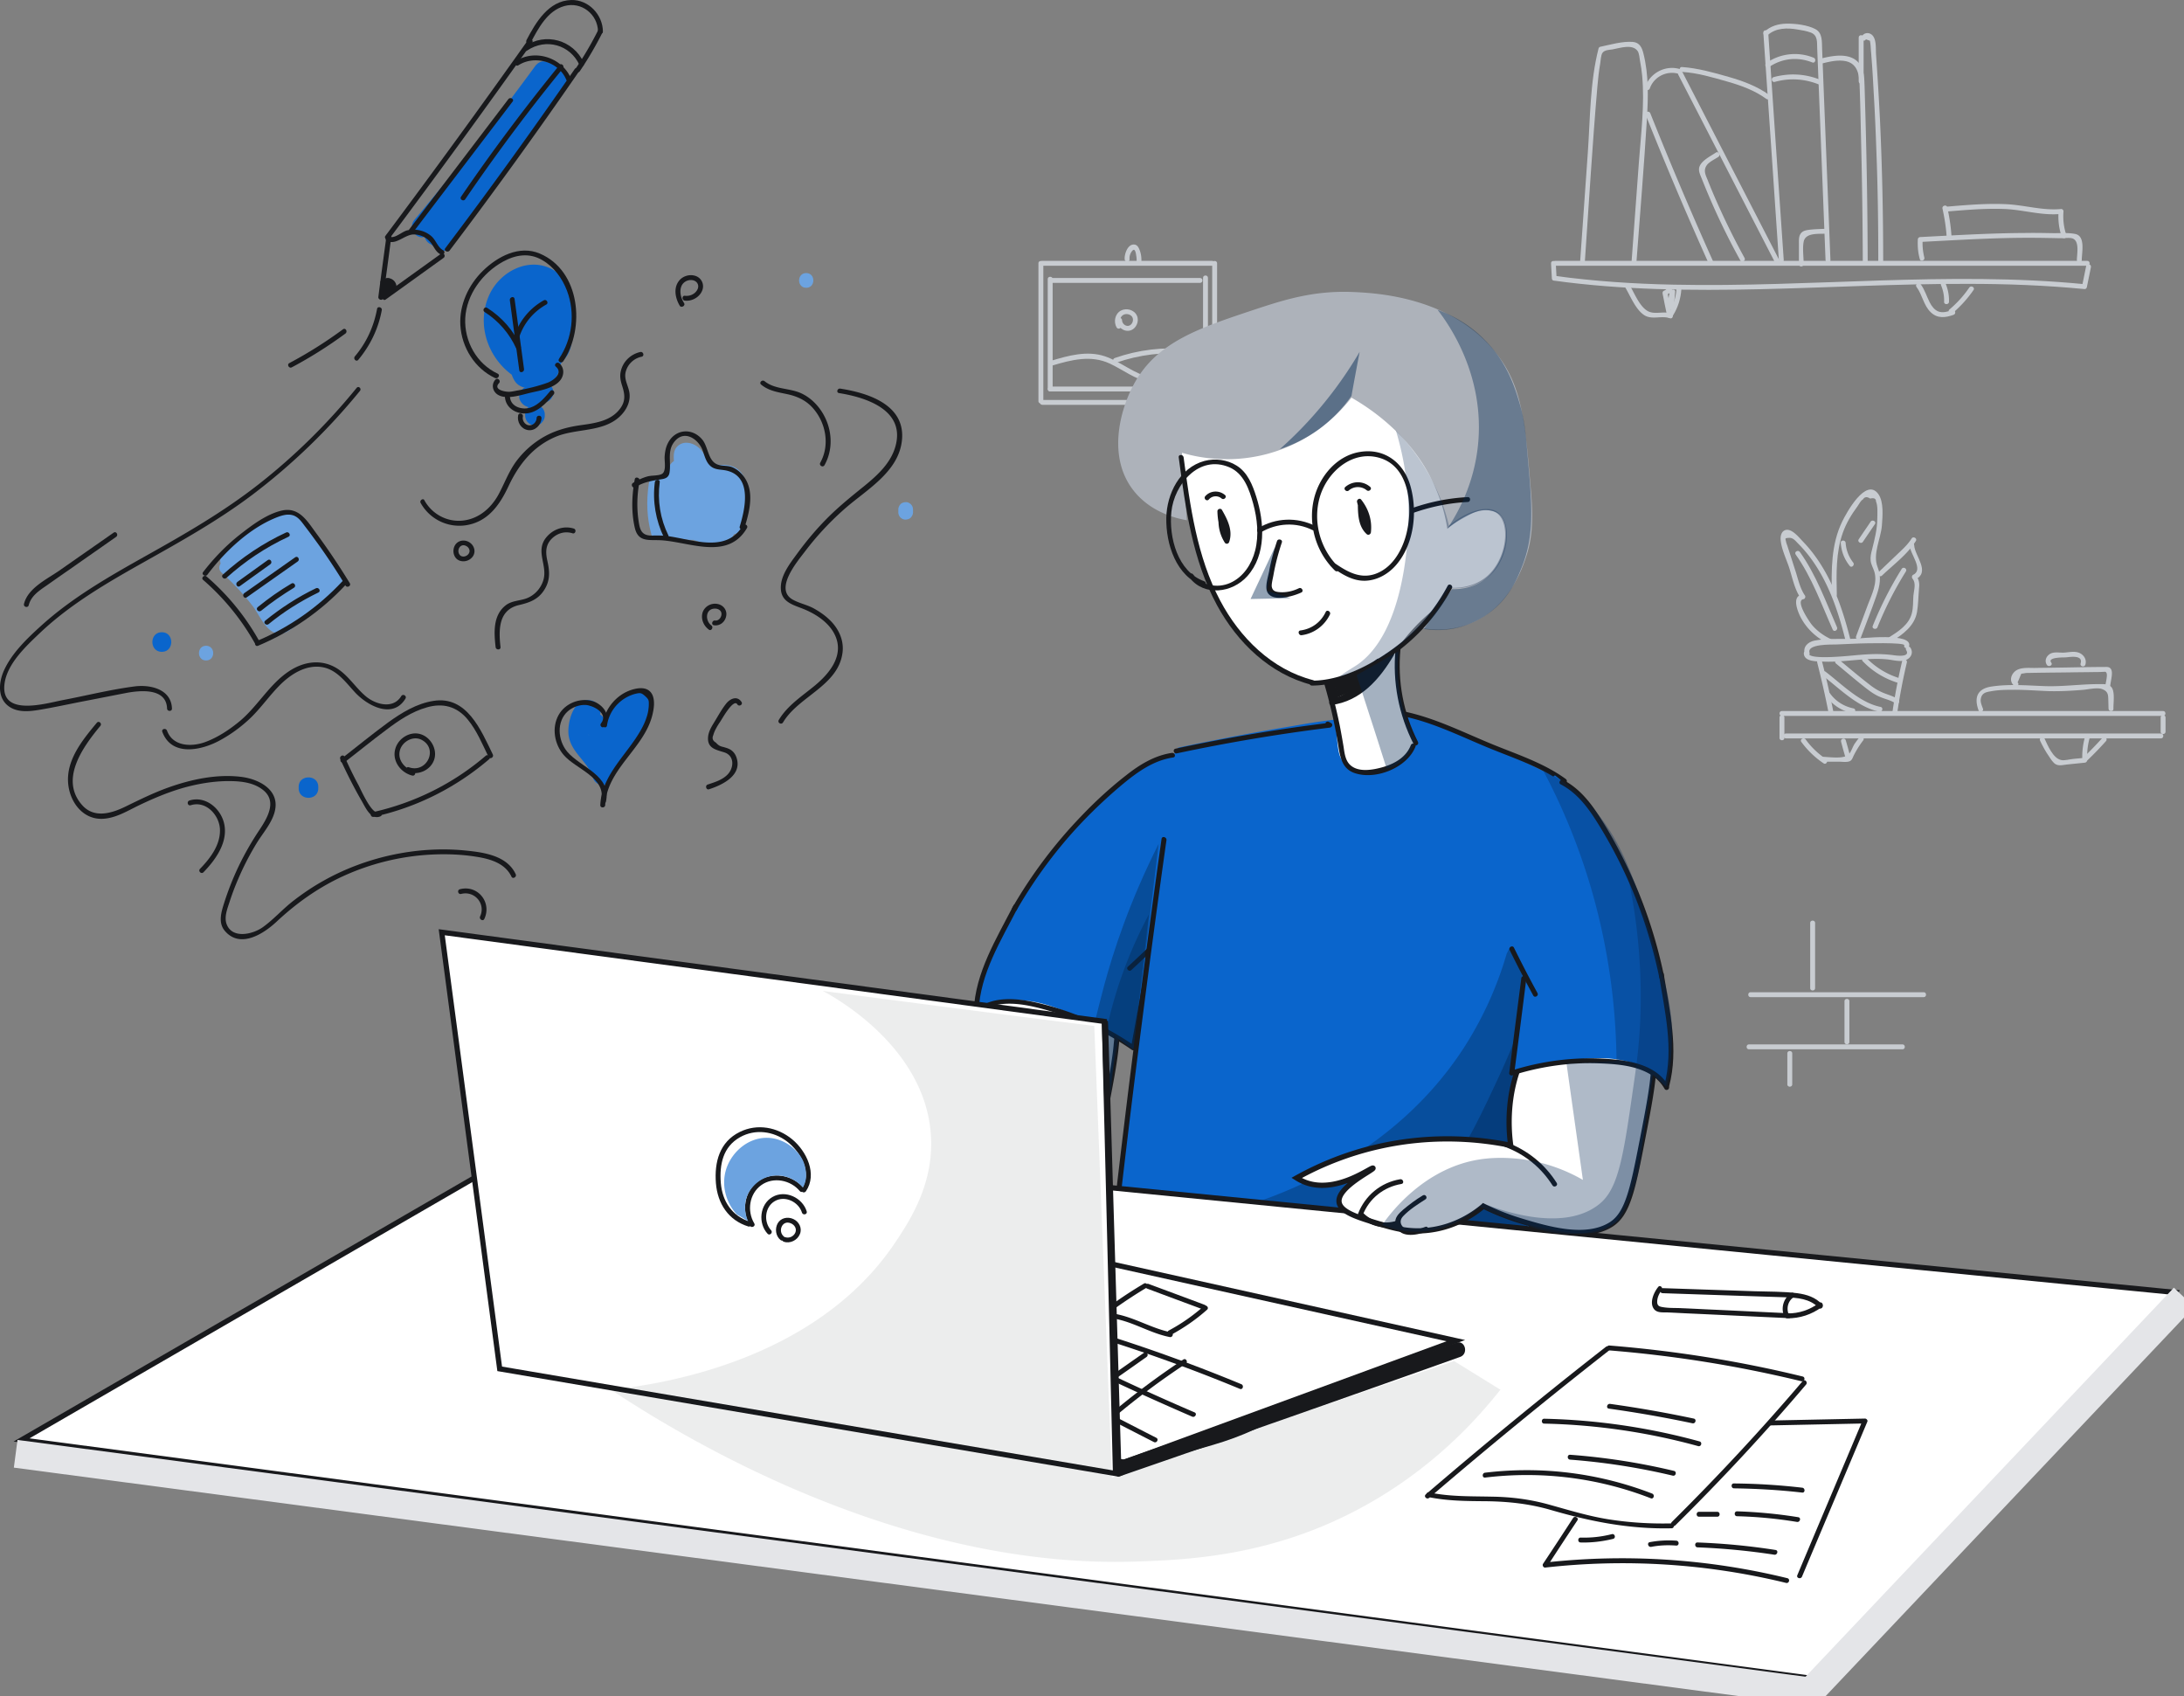 <svg width="492" height="382" fill="none" xmlns="http://www.w3.org/2000/svg"><rect width="100%" height="100%" fill="#808080" stroke="none"/><g clip-path="url(#a)"><path d="M349.41 59.305c.074 1.139.11 2.277.184 3.379 0 .22.147.514.405.514 30.975 4.26 62.208.66 93.294.734 8.792 0 17.547.33 26.303 1.175.221.037.478-.183.515-.404.294-1.505.625-3.01.92-4.516.147-.698-.92-.992-1.067-.294-.295 1.505-.626 3.01-.92 4.516.184-.147.368-.257.515-.404-30.791-3.01-61.693.772-92.558.11-8.94-.183-17.879-.77-26.745-1.982.147.183.258.367.405.514-.074-1.139-.111-2.277-.184-3.378 0-.661-1.104-.661-1.067.036z" fill="#C8CCD1"/><path d="M350.33 59.856H470.221c.699 0 .699-1.102 0-1.102H350.33c-.699 0-.699 1.102 0 1.102z" fill="#C8CCD1"/><path d="M357.025 58.975c.92-13.183 1.692-26.402 2.833-39.548.147-1.725.331-3.415.625-5.104.11-.624.147-1.91.515-2.423.478-.661 1.508-.661 2.244-.771 1.692-.294 4.525-1.322 5.702.404.331.514.405 1.579.515 2.203.221 1.101.368 2.203.478 3.305.589 6.462-.257 13.035-.735 19.498l-1.656 22.472c-.037.698 1.067.698 1.104 0 .809-10.722 1.692-21.407 2.354-32.13.295-4.92.442-9.95-.772-14.797-.331-1.36-.846-2.498-2.391-2.644-2.355-.184-5.077.624-7.358 1.101-.184.037-.331.22-.368.367-1.95 7.601-1.876 15.79-2.428 23.575-.588 8.151-1.14 16.34-1.729 24.492-.073.697 1.03.697 1.067 0z" fill="#C8CCD1"/><path d="M370.71 25.817a838.465 838.465 0 0 0 14.2 33.488c.294.661 1.251.074.956-.55a848.778 848.778 0 0 1-14.089-33.232c-.258-.661-1.325-.367-1.067.294zM371.667 19.905c.919-2.607 3.752-4.04 6.401-3.305.699.184.993-.881.294-1.065-3.237-.918-6.659.918-7.762 4.076-.221.698.846.955 1.067.294z" fill="#C8CCD1"/><path d="M378.068 16.82c7.284 14.1 14.531 28.238 21.815 42.338.331.625 1.288.074.956-.55-7.284-14.1-14.531-28.238-21.815-42.338-.331-.661-1.287-.11-.956.55z" fill="#C8CCD1"/><path d="M397.234 7.347c1.177 17.074 2.354 34.15 3.495 51.224.037.698 1.14.698 1.103 0-1.177-17.075-2.354-34.15-3.494-51.224-.037-.698-1.141-.698-1.104 0z" fill="#C8CCD1"/><path d="M398.191 7.934c1.876-1.689 4.414-1.689 6.769-1.285.956.147 1.986.33 2.906.66 1.692.625 1.435 2.167 1.508 3.673.221 5.25.405 10.502.626 15.753.404 10.612.846 21.26 1.25 31.873.037.697 1.141.697 1.104 0-.515-12.705-.993-25.41-1.508-38.079-.111-3.158-.258-6.352-.368-9.51-.074-1.616.147-3.599-1.545-4.48-1.766-.918-4.488-1.249-6.475-1.212-1.913.037-3.605.55-5.003 1.836-.552.44.221 1.248.736.771zM378.95 16.196c3.495.22 6.917 1.249 10.264 2.203 3.09.882 6.107 1.983 8.719 3.893.589.403 1.14-.551.552-.955-2.722-1.946-5.813-3.085-9.013-4.003-3.458-.991-6.953-1.982-10.558-2.24-.699-.073-.699 1.029.036 1.102z" fill="#C8CCD1"/><path d="M410.662 14.25c1.618-.404 3.421-.808 5.113-.477 2.502.514 3.017 2.717 3.127 4.957.184 4.516.258 8.996.368 13.513.221 8.886.331 17.772.368 26.658 0 .698 1.104.698 1.104 0a1301.158 1301.158 0 0 0-.479-31.762l-.22-7.675c-.074-1.689-.037-3.562-1.067-4.994-1.913-2.68-5.849-2.02-8.572-1.322-.736.22-.441 1.286.258 1.102z" fill="#C8CCD1"/><path d="M418.718 8.448v9.878c0 .697 1.104.697 1.104 0V8.448c0-.698-1.104-.698-1.104 0z" fill="#C8CCD1"/><path d="M420.337 8.852c.294.11.625.22.919.33.037.258.074.515.111.808.073.588.073 1.212.147 1.836.073.955.147 1.947.221 2.901.147 2.057.257 4.15.367 6.206.258 4.26.442 8.519.589 12.779.331 8.408.442 16.817.442 25.226 0 .698 1.103.698 1.103 0 0-10.465-.221-20.967-.699-31.432a714.397 714.397 0 0 0-.919-15.312c-.074-1.249.147-3.526-.994-4.407-.772-.587-1.839-.367-2.244.514-.257.661.662 1.212.957.551zM366.112 64.703c1.14 1.91 2.244 4.774 4.083 6.132 1.803 1.359 4.01.147 5.997.845.662.22.956-.845.294-1.065-1.766-.624-3.826.367-5.408-.624-1.803-1.102-2.943-4.076-4.01-5.875-.368-.588-1.324-.037-.956.587z" fill="#C8CCD1"/><path d="M377.663 65.18c-.147 1.91-.736 3.636-1.692 5.251-.368.625.588 1.175.956.551 1.104-1.799 1.693-3.745 1.84-5.802.073-.697-1.03-.697-1.104 0z" fill="#C8CCD1"/><path d="M374.536 66.098c.331 1.69.662 3.379 1.03 5.068.147.698 1.214.404 1.067-.294-.331-1.69-.662-3.378-1.03-5.067-.147-.698-1.214-.404-1.067.293z" fill="#C8CCD1"/><path d="M375.86 66.062a.52.52 0 0 1 .221.073c.111.22.11.44.074.661-.037.257-.147.514-.221.771-.147.514-.184.992-.037 1.506.221.698 1.177.404 1.067-.294-.184-.991-.037-1.983.368-2.9-.368-.038-.736-.111-1.067-.148-.11 1.139-.184 2.314-.294 3.452-.074.698 1.03.698 1.103 0 .111-1.138.184-2.313.295-3.452.073-.66-.883-.66-1.067-.147-.478 1.139-.552 2.314-.368 3.489.368-.11.699-.184 1.067-.294-.331-1.102.956-2.46-.147-3.452-.663-.587-1.729-.367-1.987.478-.294.66.773.954.993.257zM433.507 58.02c-.331-1.359-.478-2.68-.368-4.076l-.552.55c6.512-.33 13.023-.733 19.535-.88 3.274-.074 6.548-.074 9.822 0 .736 0 1.471.036 2.17.036.736.037 2.244-.22 2.907.11 1.471.698.846 3.526.846 4.81 0 .699 1.103.699 1.103 0 0-1.725.883-5.397-1.471-5.874-1.619-.33-3.532-.147-5.187-.184-2.06-.037-4.12-.073-6.181-.037-7.835.037-15.671.514-23.544.918a.566.566 0 0 0-.552.551c-.073 1.506.037 2.938.442 4.37.11.697 1.177.404 1.03-.294z" fill="#C8CCD1"/><path d="M437.59 46.967c.442 2.02.773 4.04.92 6.096.037.698 1.14.698 1.104 0a41.316 41.316 0 0 0-.957-6.39c-.147-.66-1.214-.367-1.067.294z" fill="#C8CCD1"/><path d="M438.326 47.665c4.451-.367 8.903-.771 13.354-.587 4.194.183 8.424 1.542 12.618 1.101l-.552-.55a14.106 14.106 0 0 0 .699 5.654c.221.661 1.288.367 1.067-.294a13.231 13.231 0 0 1-.662-5.36c.037-.294-.257-.588-.552-.551-4.194.403-8.424-.955-12.618-1.102-4.451-.184-8.939.22-13.354.587-.699.037-.699 1.139 0 1.102zM400.876 161.607v4.59c0 .698 1.104.698 1.104 0v-4.59c0-.698-1.104-.698-1.104 0z" fill="#C8CCD1"/><path d="M401.428 161.24h85.863c.699 0 .699-1.102 0-1.102h-85.863c-.736 0-.736 1.102 0 1.102zM402.311 166.307h84.502c.698 0 .698-1.101 0-1.101h-84.502c-.699 0-.699 1.101 0 1.101z" fill="#C8CCD1"/><path d="M486.739 161.607v3.195c0 .697 1.103.697 1.103 0v-3.195c0-.698-1.103-.698-1.103 0zM409.374 149.232c.956 3.783 1.839 7.601 2.575 11.42.147.698 1.214.404 1.067-.293a176.534 176.534 0 0 0-2.575-11.42c-.184-.698-1.251-.404-1.067.293zM428.504 148.902a134.858 134.858 0 0 0-2.171 11.383c-.11.698.957.992 1.067.294a132.104 132.104 0 0 1 2.171-11.383c.147-.698-.92-.992-1.067-.294z" fill="#C8CCD1"/><path d="M406.358 147.176c.073 1.91 2.943 1.763 4.341 1.836 3.163.147 6.364-.33 9.528-.514 1.581-.11 3.163-.147 4.745 0 1.288.11 2.686.551 3.937.294 1.397-.294 2.28-1.616 1.471-2.901-.368-.588-1.324-.037-.956.551 1.03 1.726-2.465 1.175-2.796 1.138a25.324 25.324 0 0 0-2.355-.22c-1.802-.11-3.642 0-5.444.147-1.178.073-11.331 1.285-11.368-.331 0-.734-1.103-.734-1.103 0z" fill="#C8CCD1"/><path d="M407.645 147.029c-.662-2.056 5.04-1.836 5.996-1.873 1.693-.073 3.422-.146 5.114-.22.92-.037 10.484-.294 10.227.404-.221.661.846.955 1.067.294 1.103-3.268-10.853-1.836-12.398-1.763-2.869.11-6.07-.147-8.866.404-1.471.294-2.722 1.396-2.207 3.011.221.698 1.288.404 1.067-.257z" fill="#C8CCD1"/><path d="M412.538 143.981c-1.692-.771-3.201-1.872-4.378-3.268-.478-.587-3.863-5.471-1.876-5.765.331-.036.515-.55.331-.807-1.067-1.543-1.508-3.526-2.06-5.288-.626-1.91-1.214-3.819-1.84-5.692-.11-.404-.294-.771-.367-1.175-.184-.771-.295-.771.625-.844.993-.074 1.508.697 2.171 1.358a29.158 29.158 0 0 1 3.347 4.04c3.716 5.361 5.776 11.676 7.321 17.956.184.697 1.251.403 1.067-.294-1.987-8.005-4.893-16.23-10.779-22.289-.809-.845-2.354-2.791-3.716-2.571-1.03.184-1.324 1.286-1.25 2.204.147 2.056 1.25 4.296 1.913 6.279.735 2.276 1.214 4.92 2.612 6.903.11-.257.22-.551.331-.808-2.428.367-1.03 3.746-.368 5.068 1.398 2.68 3.642 4.736 6.364 6.022.625.22 1.177-.735.552-1.029z" fill="#C8CCD1"/><path d="M413.789 133.92c-.111-4.663-.221-9.51 1.361-13.953.772-2.167 1.95-4.113 3.311-5.949.331-.477.699-1.248 1.214-1.542.368-.588.919-.661 1.618-.184.883-.22 1.325 0 1.325.661.441.992.294 2.681.294 3.709 0 2.46-.589 4.737-1.177 7.087-.221.808-.405 1.652-.331 2.46.073.955.588 1.689.846 2.57.736 2.497-.552 5.068-1.435 7.344-.883 2.387-1.802 4.774-2.685 7.198-.258.66.809.954 1.067.293 1.177-3.158 2.428-6.279 3.531-9.473.773-2.24 1.141-4.187.258-6.39-1.178-2.974.699-6.316.956-9.363.147-1.983.478-5.361-.809-7.124-2.796-3.856-7.247 4.37-8.13 6.206-2.502 5.14-2.465 10.905-2.318 16.487.037.698 1.14.698 1.104-.037zM404.518 124.887c3.642 5.104 5.813 11.236 8.351 16.928.294.661 1.251.073.956-.551-2.501-5.728-4.708-11.824-8.35-16.928-.405-.587-1.361-.036-.957.551z" fill="#C8CCD1"/><path d="M414.672 122.28c.147 1.946.809 3.672 2.023 5.177.441.551 1.214-.22.773-.771a8.052 8.052 0 0 1-1.693-4.406c-.036-.698-1.14-.698-1.103 0zM419.675 122.023c.883-1.322 1.802-2.644 2.685-3.966.405-.587-.552-1.138-.956-.551-.883 1.322-1.803 2.644-2.686 3.966-.368.588.589 1.138.957.551zM430.637 121.289c-.919 1.468-2.244 2.607-3.458 3.782-1.324 1.248-2.648 2.533-3.973 3.782-.515.477.258 1.285.773.771 2.538-2.424 5.739-4.774 7.615-7.785.368-.587-.589-1.138-.957-.55z" fill="#C8CCD1"/><path d="M430.159 122.757c.074 1.947 3.311 5.545.809 6.72-.331.184-.331.624-.11.881.846 1.029.294 2.571.184 3.783-.111 1.358 0 2.717-.368 4.039-.662 2.533-3.017 4.039-5.114 5.361-.588.367-.036 1.322.552.955 2.539-1.616 5.151-3.452 5.739-6.61.294-1.689.294-3.452.442-5.141.147-1.212.11-2.166-.699-3.121l-.111.881c3.495-1.652-.184-5.398-.257-7.674 0-.771-1.104-.771-1.067-.074z" fill="#C8CCD1"/><path d="M428.393 128.155a82.274 82.274 0 0 0-6.511 12.815c-.258.661.809.955 1.067.294a80.595 80.595 0 0 1 6.401-12.558c.368-.624-.589-1.175-.957-.551zM411.324 156.76c1.472 1.983 3.495 3.342 5.923 3.856.699.146.993-.918.294-1.065-2.133-.441-3.973-1.579-5.26-3.342-.405-.551-1.361 0-.957.551zM410.699 152.243c3.789 2.901 7.799 7.051 12.654 8.042.699.147.994-.918.295-1.065-4.709-.954-8.682-5.104-12.398-7.931-.551-.441-1.103.514-.551.954zM413.605 149.453c2.281 1.872 4.488 3.782 6.806 5.581.993.771 2.023 1.506 3.237 1.983 1.14.477 2.354.698 3.384 1.432.589.404 1.141-.551.552-.955-.809-.55-1.619-.807-2.501-1.138-1.509-.514-2.723-1.212-3.973-2.203-2.281-1.763-4.489-3.635-6.696-5.471-.588-.441-1.361.33-.809.771zM419.638 148.939a18.494 18.494 0 0 0 7.652 4.773c.662.221.956-.844.294-1.065a17.543 17.543 0 0 1-7.174-4.516c-.478-.478-1.287.294-.772.808zM446.714 159.624c-.221-.587-.552-1.358-.515-1.983.147-1.615 1.25-1.762 2.317-1.946 1.545-.294 3.164-.33 4.746-.33 2.685-.037 5.408.183 8.093.293 2.686.074 5.334-.073 8.02-.293 1.104-.11 3.053-.551 4.12-.184 1.104.404 1.398.955 1.435 1.983.037.808.037 1.616.073 2.46.037.698 1.141.698 1.104 0-.037-1.248.331-3.451-.294-4.627-.589-1.028-1.95-.918-2.98-.918-4.194 0-8.277.625-12.508.441-3.899-.147-7.836-.477-11.698.11-3.164.478-3.974 2.424-2.907 5.361.147.588 1.214.294.994-.367z" fill="#C8CCD1"/><path d="M454.513 153.712c.294-.661.551-1.322.846-1.983a9.18 9.18 0 0 0 .993-.146c.441-.037.846-.001 1.287-.037.957 0 1.877-.037 2.833-.037 2.023-.037 4.01-.037 6.033-.073 1.877-.037 3.79-.037 5.666-.074.478 0 .956 0 1.434-.037.589 0 .773-.146.957.294.221.551-.184 2.093-.258 2.681-.073.697 1.031.697 1.104 0 .074-.881.625-2.717.184-3.525-.368-.661-.92-.551-1.655-.551-3.532 0-7.101.11-10.632.147-1.656.036-3.311.036-4.967.073-1.25 0-2.795-.147-3.936.441-1.324.698-1.95 2.497-.662 3.562.552.477 1.324-.294.773-.735z" fill="#C8CCD1"/><path d="M462.091 149.232c-.957-1.285 3.053-1.138 3.311-1.175.883-.073 3.899-.624 3.311 1.359-.221.698.846.955 1.066.294.258-.881-.036-1.689-.735-2.277-1.214-.991-2.723-.514-4.157-.44-1.141.036-2.502-.331-3.422.55-.662.588-.846 1.506-.331 2.24.442.551 1.398 0 .957-.551zM405.805 167.115a20.095 20.095 0 0 0 5.003 4.81c.589.404 1.141-.55.552-.954-1.766-1.212-3.348-2.681-4.598-4.443-.442-.551-1.398 0-.957.587z" fill="#C8CCD1"/><path d="M410.661 171.558h3.642c.699 0 1.84.184 2.465-.147.478-.257.626-.844.846-1.285a21.185 21.185 0 0 1 2.097-3.341c.442-.551-.331-1.322-.772-.772-.405.478-.773.992-1.141 1.506-.441.698-.736 1.689-1.251 2.313-1.03 1.212-4.377.661-5.886.625-.699 0-.699 1.101 0 1.101z" fill="#C8CCD1"/><path d="M414.745 167.042c.294 1.101.589 2.24.92 3.341.184.698 1.251.404 1.067-.294-.295-1.101-.589-2.24-.92-3.341-.184-.698-1.251-.404-1.067.294zM459.589 166.858c.589 1.212 1.214 2.387 1.987 3.488.405.588.92 1.506 1.619 1.836.735.368 1.765.074 2.501 0 1.324-.147 2.649-.257 3.973-.404.699-.073.699-1.175 0-1.101-.883.073-1.766.183-2.649.257-.772.073-1.912.404-2.648.257-1.913-.367-3.09-3.378-3.826-4.921-.331-.624-1.288-.073-.957.588z" fill="#C8CCD1"/><path d="M469.706 165.94a16.473 16.473 0 0 0-.625 4.81c.037.698 1.14.698 1.103 0a15.567 15.567 0 0 1 .552-4.516c.221-.661-.846-.955-1.03-.294z" fill="#C8CCD1"/><path d="M470.184 171.301a78.603 78.603 0 0 0 4.231-4.37c.478-.514-.294-1.321-.773-.771a78.947 78.947 0 0 1-4.23 4.37c-.515.477.257 1.248.772.771zM233.933 59.305v31.029c0 .697 1.104.697 1.104 0V59.305c0-.697-1.104-.697-1.104 0z" fill="#C8CCD1"/><path d="M234.816 91.178h39.436c.699 0 .699-1.102 0-1.102h-39.436c-.736 0-.736 1.102 0 1.102zM234.816 59.856h38.259c.699 0 .699-1.102 0-1.102h-38.259c-.736 0-.736 1.102 0 1.102z" fill="#C8CCD1"/><path d="M273.076 59.305v31.029c0 .697 1.103.697 1.103 0V59.305c0-.697-1.103-.697-1.103 0zM254.461 58.387a2.497 2.497 0 0 1 .257-1.358c.11-.257.552-.918.809-.735.295.184.405 1.028.442 1.322.11.551.11 1.102.037 1.653-.074.697 1.03.697 1.103 0 .074-.955 0-1.91-.331-2.828-.221-.587-.515-1.285-1.214-1.358-1.508-.184-2.281 2.13-2.207 3.268.037.77 1.14.77 1.104.036zM236.03 62.867v24.75c0 .697 1.104.697 1.104 0v-24.75c0-.697-1.104-.697-1.104 0z" fill="#C8CCD1"/><path d="M236.582 88.167h34.654c.699 0 .699-1.101 0-1.101h-34.654c-.699 0-.699 1.101 0 1.101z" fill="#C8CCD1"/><path d="M272.119 87.323v-24.75c0-.697-1.104-.697-1.104 0v24.75c0 .734 1.104.734 1.104 0z" fill="#C8CCD1"/><path d="M236.876 63.712h33.477c.699 0 .699-1.102 0-1.102h-33.477c-.699 0-.699 1.102 0 1.102zM237.06 82.329c4.304-1.285 8.682-2.424 12.949-.441 3.054 1.432 5.702 3.599 9.124 4.223.699.11.993-.918.294-1.065-3.9-.734-6.843-3.562-10.558-4.81-4.01-1.322-8.204-.147-12.103 1.028-.663.22-.368 1.285.294 1.065z" fill="#C8CCD1"/><path d="M251.407 81.704c5.261-1.836 10.742-2.496 16.26-1.946.699.074.699-1.028 0-1.101-5.628-.551-11.22.11-16.554 1.983-.662.257-.368 1.322.294 1.064zM252.547 73.185c-.404-.697-.294-1.725.405-2.203.625-.44 1.619-.257 2.06.33.442.625.184 1.616-.515 1.984-.809.403-1.729-.368-1.729-1.175 0-.698-1.103-.698-1.103 0-.037 1.468 1.471 2.717 2.943 2.313 1.361-.367 2.096-2.093 1.508-3.342-.589-1.322-2.355-1.799-3.605-1.138-1.361.734-1.693 2.534-.957 3.819.405.587 1.325.037.993-.588zM431.741 64.63c1.324 1.762 1.582 4.149 3.201 5.691 1.508 1.47 3.31 1.249 5.15.588.662-.22.368-1.285-.294-1.065-.994.33-2.134.698-3.164.294-.883-.368-1.472-1.175-1.913-2.02-.699-1.359-1.104-2.827-2.024-4.076-.441-.55-1.397 0-.956.588z" fill="#C8CCD1"/><path d="M439.945 70.468a26.855 26.855 0 0 0 4.635-5.14c.404-.588-.552-1.139-.957-.551a24.62 24.62 0 0 1-4.451 4.92c-.552.44.221 1.248.773.771zM437.259 64.226a8.805 8.805 0 0 1 .699 3.745c-.037.698 1.067.698 1.104 0a10.081 10.081 0 0 0-.846-4.296c-.258-.661-1.214-.11-.957.55zM407.792 207.874v14.688c0 .698 1.104.698 1.104 0v-14.688c0-.698-1.104-.698-1.104 0zM394.365 224.582h38.995c.699 0 .699-1.102 0-1.102h-38.995c-.699 0-.699 1.102 0 1.102zM415.517 225.5v9.18c0 .697 1.104.697 1.104 0v-9.18c0-.698-1.104-.698-1.104 0z" fill="#C8CCD1"/><path d="M393.997 236.332h34.58c.699 0 .699-1.101 0-1.101h-34.58c-.699 0-.699 1.101 0 1.101zM402.642 237.25v6.977c0 .698 1.103.698 1.103 0v-6.977c0-.698-1.103-.698-1.103 0zM406.321 59.452c0-1.542-.295-3.488 0-4.994.404-2.13 3.384-1.726 5.113-1.836.699-.036.699-1.138 0-1.101-1.398.073-2.869.073-4.267.293-.626.11-1.178.294-1.545.845-.442.66-.368 1.579-.368 2.35v4.443c-.037.735 1.067.735 1.067 0zM399.846 18.436c3.348-.918 6.695-.698 9.896.587.662.258.956-.807.294-1.064-3.384-1.359-6.953-1.543-10.484-.588-.699.22-.405 1.285.294 1.065zM398.485 15.131c2.943-2.02 6.475-2.387 9.786-1.065.662.257.956-.808.294-1.065a11.211 11.211 0 0 0-10.632 1.176c-.588.403-.037 1.358.552.954zM386.529 34.372c-1.178.808-3.422 1.873-3.753 3.415-.147.808.221 1.543.515 2.277.515 1.285 1.03 2.57 1.582 3.856a155.477 155.477 0 0 0 7.174 14.724c.331.625 1.287.074.956-.55a160.237 160.237 0 0 1-5.628-11.237c-.92-2.02-1.803-4.076-2.612-6.132-.478-1.212-1.141-2.277-.258-3.525.515-.735 1.84-1.359 2.612-1.873.552-.404 0-1.358-.588-.955z" fill="#C8CCD1"/><path d="M231.837 214.337c-3.017 2.24-6.659 5.838-7.983 10.979-.957 3.819-.037 6.059-.368 10.979-.221 3.415-1.104 8.226-3.937 13.954-6.437-1.322-17.253-2.607-30.018.33a69.774 69.774 0 0 0-18.21 7.014c.699.441 1.655.955 2.869 1.285 6.879 1.873 14.127-3.892 14.347-3.488.221.367-8.093 4.259-7.652 7.638.295 2.276 4.378 3.488 8.609 4.773 3.568 1.065 6.953 2.093 11.478 1.579 6.217-.698 10.521-3.819 12.434-5.434a53.742 53.742 0 0 0 7.983 3.194c6.29 1.91 14.972 4.553 20.748.955 3.752-2.35 4.893-7.858 7.027-18.801 2.575-13.329 3.789-20.012.331-25.483-4.525-7.308-13.833-8.997-17.658-9.474z" fill="#fff" stroke="#18191C" stroke-width="1.179" stroke-miterlimit="10"/><path d="M218.372 250.653c4.451 1.652 8.13 4.663 10.669 8.666.367.587 1.324.037.956-.551-2.685-4.26-6.622-7.417-11.331-9.18-.699-.257-.956.808-.294 1.065zM194.681 257.887c-4.378.734-7.91 3.672-9.492 7.784-.257.661.81.955 1.067.294 1.435-3.745 4.746-6.352 8.719-7.013.699-.111.405-1.175-.294-1.065zM199.831 261.559c-1.582.954-3.053 2.056-4.451 3.231-.92.808-1.95 1.763-1.729 3.085.552 3.488 4.745 2.717 7.026 1.836.663-.257.368-1.322-.294-1.065-.993.367-2.097.844-3.164.808-1.729-.074-3.274-1.726-1.802-3.232 1.398-1.469 3.237-2.644 4.966-3.745.589-.367.037-1.322-.552-.918z" fill="#18191C"/><path d="M266.16 169.135c-1.876.624-4.268 1.579-6.953 2.901a45.386 45.386 0 0 0-4.819 2.717c-3.238 2.056-5.592 4.223-8.278 6.94-3.421 3.488-6.879 6.977-10.999 12.558-3.458 4.7-8.829 12.081-12.692 22.913a72.57 72.57 0 0 0-2.943 10.649 18.887 18.887 0 0 1 5.297-2.093c8.278-1.873 16.224 2.313 23.765 6.242 2.833 1.469 5.077 2.901 6.622 3.893.809-3.966 1.619-7.968 2.428-11.934.699-3.342 1.361-6.72 2.06-10.061 1.067-.918 2.502-2.277 4.084-4.04 2.98-3.378 8.902-10.098 9.712-19.425.993-10.758-5.408-18.984-7.284-21.26z" fill="#0A65CC"/><path d="M263.989 169.575c-3.936.588-7.321 2.681-10.374 5.104-3.532 2.754-6.843 5.802-9.933 9.033a106.312 106.312 0 0 0-15.635 20.747c-.368.624.589 1.175.957.551 4.194-7.271 9.197-14.027 15.009-20.086a112.786 112.786 0 0 1 8.94-8.335c3.347-2.754 6.916-5.325 11.33-5.986.699-.073.405-1.138-.294-1.028zM262.444 209.673a245.026 245.026 0 0 1-8.351 8.042c-.515.477.258 1.249.773.771a246.866 246.866 0 0 0 8.351-8.041c.478-.515-.295-1.286-.773-.772z" fill="#18191C"/><path d="M258.618 214.704c-1.287 7.05-2.538 14.137-3.826 21.187.258-.11.552-.22.81-.33a63.017 63.017 0 0 0-19.277-9.033c-5.408-1.469-12.287-2.901-16.922 1.175-.516.477.257 1.248.772.771 4.709-4.186 12.324-1.983 17.658-.367 6.144 1.873 11.919 4.737 17.18 8.372.294.184.736 0 .809-.33 1.288-7.051 2.539-14.138 3.826-21.188.148-.661-.919-.955-1.03-.257z" fill="#18191C"/><path d="M228.305 203.945c-3.826 7.454-8.609 15.129-8.94 23.758-.037.698 1.067.698 1.104 0 .331-8.409 5.04-15.9 8.792-23.207.294-.624-.662-1.175-.956-.551z" fill="#18191C"/><path opacity=".4" d="M261.01 190.065c-6.585 13.072-10.154 24.088-12.251 31.799-3.053 11.31-4.12 20.233-12.029 27.651-1.288 1.211-5.077 4.7-11.037 6.866-12.508 4.517-21.778-1.579-29.651 4.884-.883.734-3.495 2.57-3.2 4.663.294 1.983 3.016 3.011 3.421 3.195 3.237 1.248 6.585-.037 10.779-1.726 4.745-1.909 4.23-2.57 6.364-2.937 4.488-.772 6.548 2.056 12.508 3.929 2.538.771 10.043 3.121 15.451 0 3.973-2.314 5.187-6.647 7.1-13.954 1.324-4.957 2.685-12.191 2.465-21.298l4.414 3.415c1.913-15.495 3.789-30.991 5.666-46.487z" fill="#042852"/><path opacity=".38" d="M258.802 205.965c-5.04 9.51-7.505 17.552-8.829 22.986-2.649 10.906-1.803 16.047-5.408 23.722-3.863 8.335-10.116 13.623-14.457 16.634 2.428.55 8.277 1.579 12.507-1.726 2.98-2.314 3.753-5.618 4.893-11.016a620.614 620.614 0 0 0 4.415-22.51l3.421 2.204c1.177-10.062 2.318-20.196 3.458-30.294z" fill="#042852"/><path d="M265.387 168.4a2621.168 2621.168 0 0 0-3.863 26.071c-4.856 33.893-9.049 67.198-12.581 99.952.073 1.102.368 2.864 1.471 4.627 1.104 1.799 2.576 2.717 3.274 3.194 6.696 4.774 10.044 7.197 13.428 8.813 16.223 7.821 34.176 6.903 34.176 6.903 3.789-.183 11.331-.661 19.424-3.892.441-.183 3.531-1.616 9.712-4.516 5.592-2.608 6.585-3.122 7.946-4.37 3.237-2.974 4.488-6.646 5.334-9.254 1.803-5.544 1.619-10.244 1.545-11.383 0 0-.368-9.143-.625-62.534-.037-10.869 1.03-26.842 6.769-46.561-5.96-2.9-11.551-5.581-18.284-8.812-4.635-2.24-8.939-4.297-15.119-5.031-1.766-.22-3.348-.294-5.703-.257-9.564.073-17.437 1.542-20.821 2.13-6.585 1.065-15.488 2.68-26.083 4.92z" fill="#0A65CC"/><path d="M265.093 169.685a406.793 406.793 0 0 1 34.47-5.801c.515-.074.81-.735.295-1.029-.148-.073-.295-.183-.479-.257-.625-.367-1.177.588-.551.955.147.074.294.184.478.257.11-.33.184-.698.294-1.028a396.777 396.777 0 0 0-34.764 5.838c-.736.147-.442 1.212.257 1.065zM261.672 188.927a3407.314 3407.314 0 0 0-11.037 86.512c-.404 3.635-.809 7.234-1.214 10.869-.331 3.158-1.251 6.72-.846 9.878.368 2.79 2.575 4.553 4.599 6.242a73.796 73.796 0 0 0 6.953 5.141c9.969 6.426 21.631 10.281 33.476 10.979 14.09.808 28.253-2.791 40.283-10.135.589-.367.037-1.322-.552-.954-21.042 12.815-47.824 13.329-69.271 1.175a69.773 69.773 0 0 1-7.137-4.627c-2.318-1.726-6.07-4.076-7.026-6.903-.442-1.359-.221-2.865-.074-4.297.184-1.799.405-3.635.589-5.434.367-3.378.735-6.757 1.14-10.135 1.582-13.77 3.2-27.503 4.966-41.236 1.987-15.606 4.047-31.212 6.254-46.782.074-.697-.993-.991-1.103-.293zM315.86 161.276c6.475 1.286 12.545 4.26 18.578 6.794 5.923 2.497 12.508 4.516 17.731 8.335.589.404 1.141-.551.552-.955-5.113-3.745-11.551-5.728-17.327-8.151-6.254-2.608-12.544-5.729-19.24-7.087-.699-.147-.993.918-.294 1.064z" fill="#18191C"/><path d="M344.702 223.553c-.589 15.46-1.177 30.919-.626 46.341.258 7.491 1.435 15.276.037 22.73-1.177 6.132-4.635 12.264-10.779 14.541-.662.257-.368 1.322.295 1.065 9.785-3.636 12.324-14.762 12.176-24.089-.073-6.315-.625-12.631-.772-18.984-.147-6.463-.074-12.889.037-19.351.147-7.418.441-14.835.699-22.253.073-.734-1.03-.734-1.067 0z" fill="#18191C"/><path opacity=".38" d="M339.404 214.851a80.59 80.59 0 0 1-9.712 21.261c-21.079 32.35-59.67 38.813-69.529 40.171a2932.197 2932.197 0 0 1 40.172 4.517c14.936 1.762 29.688 3.635 44.219 5.545-.919-16.414-.919-29.927-.699-39.584.405-19.976 1.84-36.133-.772-36.647-.626-.147-1.729.551-3.679 4.737z" fill="#042852"/><path opacity=".42" d="M343.929 226.858a152.694 152.694 0 0 1-6.327 15.753c-4.194 8.997-8.204 17.662-13.391 22.987-14.495 14.871-42.821 8.445-42.895 9.474-.037.587 10.338 2.239 62.723 7.05 0-18.434-.036-36.83-.11-55.264z" fill="#042852"/><path d="M409.926 378.255a1515474.884 1515474.884 0 0 0-405.07-53.942c39.84-23.06 79.719-46.12 119.56-69.18 121.804 11.97 243.646 23.978 365.45 35.949-26.671 29.045-53.305 58.127-79.94 87.173z" fill="#fff" stroke="#18191C" stroke-width="1.179" stroke-miterlimit="10"/><path d="M3.531 327.434c135.343 17.92 270.685 35.839 405.991 53.758" stroke="#E4E5E8" stroke-width="6.29" stroke-miterlimit="10"/><path d="M406.946 382c28.364-29.927 56.727-59.89 85.054-89.817" stroke="#E4E5E8" stroke-width="6.29" stroke-miterlimit="10"/><path d="M361.771 303.346c-13.795 10.759-27.297 21.848-40.577 33.232-.552.477.257 1.248.772.771a1167.103 1167.103 0 0 1 40.577-33.232c.552-.404-.22-1.212-.772-.771z" fill="#18191C"/><path d="M321.709 337.165c4.341.918 8.755.918 13.207.955 5.003.073 9.712.587 14.494 1.983 8.976 2.607 17.769 4.332 27.149 4.112.699 0 .699-1.101 0-1.101-4.819.11-9.638-.184-14.42-.955-4.489-.735-8.756-2.056-13.134-3.268-4.193-1.175-8.387-1.726-12.765-1.799-4.782-.111-9.565.036-14.274-.955-.662-.184-.956.881-.257 1.028zM362.58 304.154a277.42 277.42 0 0 1 43.226 6.94c.699.184.993-.881.294-1.065-14.273-3.488-28.841-5.802-43.52-6.977-.699-.073-.699 1.028 0 1.102z" fill="#18191C"/><path d="M377.406 343.554c10.263-10.134 20.122-20.71 29.467-31.726.441-.551-.331-1.322-.773-.771-9.344 10.979-19.203 21.555-29.467 31.726-.515.514.257 1.285.773.771zM334.548 332.795c12.655-1.542 25.457.037 37.34 4.664.662.257.956-.808.294-1.065a78.285 78.285 0 0 0-37.634-4.7c-.699.073-.699 1.175 0 1.101zM353.715 328.756a148.873 148.873 0 0 1 23.102 3.599c.699.183.993-.882.295-1.065a147.621 147.621 0 0 0-23.397-3.635c-.736-.037-.699 1.064 0 1.101zM347.866 320.641a142.198 142.198 0 0 1 34.691 5.067c.698.184.993-.881.294-1.065a144.337 144.337 0 0 0-34.985-5.104c-.699 0-.699 1.102 0 1.102zM362.433 317.263a272.71 272.71 0 0 1 18.836 3.305c.699.146.993-.918.294-1.065a272.788 272.788 0 0 0-18.835-3.305c-.699-.11-.994.955-.295 1.065zM354.377 341.902a990.79 990.79 0 0 1-6.769 10.318c-.221.331.073.882.478.845a155.13 155.13 0 0 1 54.262 3.451c.699.184.993-.881.294-1.064a156.822 156.822 0 0 0-54.556-3.526c.147.294.331.551.478.845a990.79 990.79 0 0 1 6.769-10.318c.405-.588-.552-1.139-.956-.551z" fill="#18191C"/><path d="m398.853 321.045 21.263-.441a8.415 8.415 0 0 1-.515-.697c-4.893 11.64-9.822 23.243-14.715 34.884-.257.66.809.954 1.067.293 4.893-11.64 9.822-23.243 14.715-34.884.147-.33-.221-.697-.515-.697l-21.263.44c-.736.037-.736 1.139-.037 1.102zM371.961 348.401c1.876-.367 3.752-.44 5.665-.293.699.036.699-1.065 0-1.102a23.14 23.14 0 0 0-5.959.33c-.699.111-.405 1.175.294 1.065zM382.409 348.511c5.776.221 11.551.772 17.29 1.653.699.11.993-.955.294-1.065a148.33 148.33 0 0 0-17.584-1.689c-.699-.037-.699 1.065 0 1.101zM382.74 341.608h4.12c.699 0 .699-1.102 0-1.102h-4.12c-.699 0-.699 1.102 0 1.102z" fill="#18191C"/><path d="M391.312 341.498a98.26 98.26 0 0 1 13.501 1.285c.699.11.993-.955.294-1.065a108.36 108.36 0 0 0-13.795-1.322c-.699 0-.699 1.102 0 1.102zM390.613 335.219c5.15.073 10.264.367 15.377.955.699.073.699-1.029 0-1.102a143.379 143.379 0 0 0-15.377-.955c-.699-.036-.699 1.065 0 1.102zM356.069 347.41c2.465.073 4.893-.22 7.321-.808.699-.184.405-1.248-.294-1.065a25.136 25.136 0 0 1-7.027.771c-.699 0-.699 1.102 0 1.102zM373.543 289.87c-.956 1.175-2.06 3.561-.919 4.994.698.881 2.023.697 3.016.734 1.803.073 3.605.184 5.408.257 7.321.33 14.605.698 21.926 1.028.699.037.699-1.065 0-1.101l-16.187-.772c-2.649-.11-5.261-.257-7.91-.367-1.287-.073-2.648 0-3.936-.183-.956-.147-1.655-.184-1.619-1.359.037-.918.442-1.763.994-2.46.441-.551-.331-1.359-.773-.771z" fill="#18191C"/><path d="M374.536 291.265c6.181.22 12.361.404 18.541.624 3.017.111 6.07.184 9.087.294 2.722.11 5.592.294 7.541 2.387.479.514 1.251-.257.773-.771-1.472-1.616-3.458-2.24-5.592-2.534-3.164-.404-6.438-.33-9.638-.44-6.916-.221-13.832-.478-20.712-.698-.699.037-.699 1.138 0 1.138z" fill="#18191C"/><path d="M402.605 296.92c2.833.037 5.519-.845 7.799-2.534.552-.404 0-1.358-.551-.954-2.134 1.579-4.562 2.423-7.248 2.386-.735 0-.735 1.102 0 1.102z" fill="#18191C"/><path d="M403.489 291.265a4.232 4.232 0 0 0-1.73 4.7c.184.661 1.251.404 1.067-.294-.367-1.285.074-2.717 1.215-3.488.588-.367.036-1.322-.552-.918z" fill="#18191C"/><path d="M135.047 159.257c-.919-1.91-3.531-2.056-4.929-.624-1.509 1.542-2.208 4.516-2.06 6.609.331 4.223 4.451 6.206 5.554 9.988.516 1.726 3.164 2.277 4.047.514 1.472-2.901 3.532-5.398 5.371-8.041 1.619-2.351 4.084-5.986 3.201-8.997-.368-1.285-1.509-2.387-2.907-2.534-1.692-.183-2.869.845-3.862 2.093-.994 1.286-1.876 2.608-2.612 4.04-.662 1.248-1.177 2.717-2.465 3.415 1.067.44 2.171.881 3.237 1.322-.478-1.579-.956-3.158-1.398-4.701-1.214.698-2.464 1.432-3.678 2.13a4.708 4.708 0 0 0 6.474.551c.92-.734 1.435-1.726 2.06-2.681.295-.44.552-.844.994-1.138.294-.22.662-.367 1.03-.477.735-.037.699-.11-.074-.221-.368-.624-.736-1.285-1.103-1.909v.257c.551-.698 1.066-1.432 1.618-2.13-.073.037-.147.037-.221.074-2.685.844-1.545 5.104 1.178 4.259.073-.037.147-.037.22-.073.994-.294 1.545-1.139 1.619-2.13v-.257c.037-.771-.478-1.506-1.104-1.909-1.839-1.176-4.561-.037-6.07 1.175-.846.697-1.434 1.505-2.023 2.423-.368.588-.772 1.836-1.471 1.028-1.472-1.652-4.305.11-3.679 2.13.478 1.579.956 3.158 1.398 4.7a2.228 2.228 0 0 0 3.237 1.322c1.876-.991 2.906-2.717 3.826-4.553.552-1.065 1.104-2.093 1.803-3.048.11-.184 1.103-1.212 1.066-1.395-.956-.808-1.434-.771-1.508.11-.073.294-.184.551-.294.808-1.84 4.443-5.518 7.821-7.689 12.081 1.361.183 2.686.367 4.047.514-.699-2.387-2.281-4.113-3.789-6.022-.626-.808-1.325-1.69-1.545-2.681-.148-.698-.074-1.322.11-1.983a7.21 7.21 0 0 1 .441-1.248c.626-.882 0-1.102-1.839-.625 1.214 2.608 5.003.368 3.789-2.166z" fill="#0A65CC"/><path d="M137.439 171.301c3.237-3.892 6.07-8.042 8.424-12.485 1.324-2.497-2.502-4.737-3.826-2.24-2.17 4.15-4.709 8.042-7.725 11.604-1.803 2.166 1.287 5.288 3.127 3.121z" fill="#0A65CC"/><path d="M146.157 108.987c-.589 3.856-.441 7.638.589 11.42.551 2.057 3.752 1.175 3.2-.881-.846-3.158-1.103-6.426-.588-9.657.294-2.093-2.907-2.975-3.201-.882z" fill="#6CA3E0"/><path d="M147.408 110.676c4.047 1.726 7.284-1.652 7.431-5.618 0-.367-.22-1.358-.073-1.689h-.184c.331.11.588.294.736.624.588.735.883 1.69 1.508 2.424 1.287 1.506 3.053 1.726 4.929 1.836.92.037 2.024-.073 2.576.808.551.844.257 2.276.184 3.231a145.545 145.545 0 0 1-.295 4.003c-.037.33-.368 1.579.111 1.101-.295.331-1.509.404-1.913.514-2.428.551-4.93.771-7.395.625-1.287-.074-3.237.073-3.973-1.065-.662-1.065-.699-2.681-.515-3.893-.993.147-2.023.257-3.016.404.883 1.946 1.729 3.893 2.612 5.875.588 1.286 2.722.918 3.016-.403.883-3.966-.331-8.116.92-12.008-.92.257-1.84.477-2.759.735 1.067 1.285.809 4.039 1.067 5.618.294 1.836.809 3.525 1.655 5.14.773 1.396 3.201.808 3.09-.844-.294-4.406-.588-8.85-.846-13.256-1.067.147-2.17.294-3.237.441 1.545 4.149 1.766 8.482.552 12.741l2.428-.991c-2.061-1.579-3.606-3.635-4.672-5.985-.699-1.506-3.164-.735-3.091.844.074 1.469.111 2.938.184 4.407h3.311c-.073-1.836 0-3.636.368-5.435.147-.624.294-1.285.478-1.909.111-.404.258-.845.405-1.249.478-.587.405-.808-.221-.661 1.766 2.497 1.987 6.243 1.692 9.143 1.031-.293 2.061-.55 3.091-.844a16.784 16.784 0 0 1-1.619-5.471 16.17 16.17 0 0 1-.074-2.975c0-.147.184-1.175.111-1.248-.258.037-.515.037-.773.073.147.294.295.551.442.845 1.692 3.452 2.207 7.344 1.802 11.163 1.03-.294 2.06-.551 3.09-.845-.662-1.432-1.177-2.937-1.471-4.48-.11-.661-.184-1.322-.11-1.983.036-.367.11-.734.22-1.101.405-.441.442-.624.111-.514-.442-.074-.846-.11-1.288-.184.589.294.957 3.195 1.067 3.856.221 1.579.184 3.231-.037 4.81h3.201a20.538 20.538 0 0 1-.883-3.598c-.184-1.176-.074-2.387-.442-3.526.81 2.534.663 5.215-.073 7.712.993-.147 2.023-.257 3.016-.404-.441-.955-.809-1.983-.993-3.048-.11-.514-.147-1.028-.184-1.542 0-.221-.037-.441 0-.661.111-.514-.147-.551-.736-.147l-.993-.771c2.097 3.598-2.097 7.601-5.665 7.087.404.514.809 1.065 1.214 1.579-.037-.661-.258-1.616-.037-2.24l-.773.991c-.625.404 2.723-.073 1.325-.22-1.913-.184-2.207 2.754-.442 3.231 1.766.478 3.385 1.432 5.261 1.212 1.619-.184 2.833-1.138 3.495-2.57.699-1.506.846-3.269.625-4.921a8.562 8.562 0 0 0-.699-2.57 14.535 14.535 0 0 0-.515-1.102 6.34 6.34 0 0 0-.404-.661c-.148-.33-.221-.257-.148.22 1.031.294 2.061.551 3.091.845.036-.698.11-1.359.147-2.056-1.067.147-2.171.293-3.238.44.626 1.836.515 3.525-.22 5.325-.81 1.983 2.391 2.827 3.2.881.92-2.313.994-4.737.221-7.087-.589-1.799-3.127-1.432-3.237.441-.037.697-.111 1.358-.147 2.056-.111 1.616 2.391 2.313 3.09.845.809-1.763.588-4.04-1.288-5.031-1.619-.845-3.789-.11-4.562 1.542-1.066 2.277 1.325 4.296 1.546 6.5.11 1.028.11 3.084-1.031 3.598-1.103.478-3.2-.808-4.23-1.101-.147 1.064-.294 2.166-.442 3.231 3.348.294 3.422-4.113 1.104-5.545-1.14-.697-2.685-1.248-3.899-.514-1.509.918-1.067 2.754-1.031 4.223.037.661.479 1.505 1.214 1.579 5.887.844 11.258-3.856 10.117-9.988-.221-1.212-.699-2.57-2.06-2.827-1.14-.221-2.281.44-2.759 1.468-1.214 2.608.221 6.463 1.324 8.85.626 1.359 2.649.881 3.017-.404.736-2.46.956-4.994.515-7.528-.331-1.909-.92-4.406-3.311-4.479-5.334-.111-3.127 8.629-2.207 11.383.478 1.395 2.906 1.726 3.2 0 .442-2.828.405-5.655-.331-8.446-.441-1.652-1.324-4.884-3.715-4.039-1.913.698-2.502 3.452-2.502 5.251 0 2.644.957 5.251 2.06 7.564.773 1.653 2.943.624 3.09-.844.331-3.085.074-6.206-.809-9.18-.625-2.093-1.766-6.316-4.562-6.206-2.722.073-2.869 3.562-2.869 5.545 0 3.194.809 6.279 2.207 9.18.773 1.615 2.943.624 3.09-.845a18.423 18.423 0 0 0-.772-7.748c-.589-1.836-1.545-4.48-3.753-4.737-2.428-.257-3.274 2.534-3.825 4.333-.81 2.644-1.067 5.435-.957 8.226.11 2.129 3.384 2.129 3.311 0-.074-1.469-.11-2.938-.184-4.407-1.03.294-2.06.551-3.09.845 1.324 2.901 3.347 5.251 5.849 7.16.883.661 2.171-.073 2.428-.991a22.778 22.778 0 0 0-.552-14.505c-.625-1.615-3.384-1.542-3.237.441.294 4.406.589 8.849.846 13.256 1.03-.294 2.06-.551 3.09-.845-1.913-3.562-.625-8.298-3.237-11.456-.846-1.028-2.428-.368-2.759.734-1.288 3.929-.037 8.042-.92 12.008.993-.147 2.023-.258 3.017-.404-.883-1.947-1.729-3.893-2.612-5.876-.552-1.248-2.796-.954-3.017.404-.404 2.571-.221 6.169 2.024 7.932 1.03.808 2.391.881 3.678 1.028 1.729.184 3.495.257 5.261.147a32.751 32.751 0 0 0 5.003-.735c1.104-.257 2.575-.44 3.348-1.321.993-1.065.809-2.791.919-4.15.111-1.615.295-3.194.332-4.81.036-2.644-1.031-4.957-3.753-5.618-1.103-.257-2.244-.11-3.384-.294-1.766-.257-1.95-1.763-2.907-3.011-1.214-1.616-3.825-2.644-5.481-1.065-1.067 1.028-.846 2.35-.809 3.672.037 1.175-.552 4.149-2.428 3.342-2.244-.514-3.937 2.35-1.987 3.157zM49.92 128.963c2.575 2.35 5.003 4.884 7.1 7.674 1.398 1.836 2.833 5.508 5.335 6.022 1.471.294 2.648-.477 3.752-1.358 1.508-1.212 2.98-2.46 4.488-3.709 1.508-1.248 2.98-2.46 4.488-3.709 1.067-.881 2.281-1.689 2.355-3.194.073-1.432-.846-2.497-1.692-3.562-1.178-1.506-2.392-3.011-3.569-4.517-1.177-1.505-2.391-3.011-3.568-4.516-.883-1.102-1.693-2.571-3.164-2.901-1.324-.294-2.538.477-3.642 1.065a45.264 45.264 0 0 0-4.267 2.57 48.658 48.658 0 0 0-7.468 6.279c-.7.735-.626 2.093.33 2.607 2.392 1.212 4.673 2.644 6.733 4.407.92.771 1.802 1.616 2.648 2.497.405.44.81.881 1.214 1.358.258.294.516.625.773.918.331.882.81.845 1.398-.183.147.991.258 2.019.405 3.011a46.823 46.823 0 0 0 10.337-8.482c1.25-1.396-.331-3.526-2.023-2.608a46.138 46.138 0 0 1-7.983 3.415l1.876 2.424c1.545-2.46 3.458-4.59 5.702-6.463-.883-.661-1.729-1.322-2.612-2.019a32.124 32.124 0 0 1-7.468 7.821l2.428 1.873c.957-3.452 2.906-6.5 5.813-8.666l-2.281-2.277c-1.656 3.268-3.973 6.059-6.953 8.189h1.655c.11.11.184.257.295.367.073-.294.147-.588.22-.845.11-.367.221-.734.368-1.138.331-.991.773-1.909 1.251-2.827.92-1.726 2.06-3.232 3.421-4.627a124.169 124.169 0 0 1-2.612-2.02 32.628 32.628 0 0 1-8.02 10.429c.957.404 1.877.771 2.833 1.175.405-4.333 2.281-8.299 5.335-11.42-.883-.661-1.73-1.322-2.612-2.02-1.509 2.938-3.716 5.251-6.585 6.904.846.477 1.655.954 2.501 1.432-.037-1.322.147-2.607.773-3.782.257-.514.588-.992.956-1.396.589-.697 1.692-.881.662-1.542-.478-.588-.735-.551-.772.184-.184.367-.331.734-.515 1.101-.294.551-.589 1.065-.883 1.579-.331.514-.662 1.028-1.03 1.506-.294.367-.552.734-.883 1.101-.515.294-.552.514-.11.624l.772.992c-.368-1.175.846-3.378 1.398-4.37.331-.551 2.244-3.708 3.09-3.525.405.074.957 2.13 1.104 2.497.294.808.552 1.653.736 2.497.184.845.404 1.726.404 2.57 0 .992 0 1.029-.809.331-2.318-1.983-2.575-7.014.846-8.152 1.73-.587 2.244 1.616 2.649 2.864.588 1.8 1.14 3.636 1.729 5.472.92-.551 1.84-1.065 2.759-1.616-2.06-2.02-3.164-4.59-3.237-7.491-.7.514-1.398 1.065-2.097 1.579 3.862 1.469 4.488 6.316 5.003 9.841.294 2.093 3.495 1.212 3.2-.881-.735-4.994-2.097-10.209-7.32-12.155-.994-.367-2.134.588-2.097 1.579.073 3.746 1.545 7.161 4.194 9.804 1.14 1.139 3.274 0 2.759-1.615-.663-2.093-1.251-4.186-1.987-6.243-.515-1.468-1.177-3.011-2.538-3.892-2.943-1.946-6.401.257-7.91 2.938a8.425 8.425 0 0 0 1.067 9.657c1.95 2.167 5.739 3.342 6.806-.294.956-3.231-.7-8.005-2.318-10.795-2.207-3.746-5.849-.918-7.725 1.505a15.577 15.577 0 0 0-2.318 4.186c-.515 1.396-1.361 3.672-.33 5.031 2.427 3.158 5.922-2.203 6.989-3.966.92-1.469 2.244-3.488 2.023-5.324-.22-1.726-1.84-2.534-3.384-1.873-3.385 1.469-5.114 5.985-4.967 9.4a1.681 1.681 0 0 0 2.502 1.432 20.022 20.022 0 0 0 7.762-8.078c.846-1.616-1.25-3.378-2.612-2.02-3.679 3.746-5.812 8.519-6.29 13.734-.148 1.542 1.839 2.019 2.832 1.175a34.905 34.905 0 0 0 8.535-11.09c.772-1.615-1.214-3.415-2.612-2.019a24.22 24.22 0 0 0-5.003 7.564c-.773 1.873-2.391 5.435.11 6.72.515.257 1.177.33 1.656 0 3.458-2.461 6.254-5.582 8.166-9.364.663-1.322-.809-3.341-2.28-2.276-3.606 2.717-6.144 6.315-7.321 10.648-.368 1.285 1.214 2.754 2.428 1.873a36.08 36.08 0 0 0 8.682-8.996c1.103-1.653-1.251-3.122-2.612-2.02-2.465 2.02-4.525 4.406-6.217 7.124-.773 1.211.515 2.864 1.876 2.423a47.617 47.617 0 0 0 8.792-3.745 122.616 122.616 0 0 0-2.023-2.607 42.89 42.89 0 0 1-9.675 7.968c-1.325.808-.883 2.497.404 3.011 1.545.624 3.2-.624 3.274-2.203.11-1.91-1.876-3.709-3.053-4.957a36.218 36.218 0 0 0-10.448-7.822c.11.881.221 1.726.331 2.607a49.217 49.217 0 0 1 5.519-4.847c1.765-1.322 3.973-3.084 6.07-3.782.625-.22.588-.33 1.103.184s.92 1.138 1.325 1.689c.809 1.028 1.655 2.093 2.464 3.121.883 1.138 1.803 2.277 2.686 3.415.478.624 2.428 2.497 2.28 3.195-.146.807-2.17 1.982-2.832 2.533l-3.09 2.534-3.09 2.534c-.442.367-1.398 1.432-2.17 1.028-.295-.147-.81-1.249-.994-1.506-2.686-4.039-5.886-7.674-9.455-10.942-1.471-1.285-3.825 1.028-2.244 2.46z" fill="#6CA3E0"/><path d="M51.686 126.025c1.325 2.571 9.639 16.892 13.17 12.008 1.251-1.726-1.618-3.378-2.87-1.653-.073.074-.11.184-.183.257.478-.257.956-.55 1.434-.807-.625.073-2.133-2.02-2.538-2.497-.81-.918-1.618-1.836-2.354-2.828a45.833 45.833 0 0 1-3.79-6.132c-.956-1.909-3.825-.22-2.869 1.652z" fill="#6CA3E0"/><path d="M117.499 80.676c-3.936-2.864-5.444-8.74-2.98-13.035 1.214-2.13 3.422-3.856 5.997-3.562 2.648.294 3.936 2.203 4.12 4.7.11 1.395-.037 2.827-.074 4.223-.073 1.322.074 2.864-.294 4.15-.368 1.284-1.692 1.982-2.207 3.267-.442 1.102.037 2.056-1.251 2.424-.368.11-.883.073-1.214.183-.589-.073-.589.037 0 .294-.147-.477-.257-.918-.405-1.395-.478-1.616-.956-3.268-1.434-4.884-.81-2.717-2.502-6.72-.368-9.253-.883.11-1.766.22-2.686.33 1.288.955.81 4.847.883 6.169l.331 8.262c.111 2.9 4.121 2.79 4.415 0 .294-2.9-.111-5.765-.221-8.703-.073-1.248-.073-2.533.11-3.782a9.849 9.849 0 0 1 .405-1.8c.11-.403.294-.807.478-1.174.405-.624.405-.698.037-.22-.552.073-1.14.146-1.692.22-.11-.037.405 1.322.478 1.616.147.55.221 1.138.294 1.689.148 1.542.148 3.12.074 4.663-.037.698-.11 1.395-.221 2.13l-.22 1.322c-.368.881.257 1.101 1.876.55.147-.293-.258-1.468-.295-1.799a16.781 16.781 0 0 1-.073-2.35 19.906 19.906 0 0 1 .956-5.691c.552-.955-.036-1.286-1.765-.955-.148.257.441 1.652.515 1.91a15.5 15.5 0 0 1 .257 4.7c-.073.734-.147 3.12-.993 3.304-2.759.661-1.582 4.92 1.177 4.26 2.906-.698 3.716-3.635 4.083-6.243.405-3.084.258-6.572-.919-9.473-1.141-2.791-4.488-2.828-5.96-.257-1.471 2.57-1.802 6.205-1.766 9.106.037 2.35.074 6.39 2.907 7.234 3.127.918 4.23-2.46 4.561-4.81.442-3.085.552-6.243.037-9.327-.368-2.277-1.839-6.646-4.966-5.802-3.017.771-3.605 6.022-3.753 8.52-.184 3.745.626 7.453.258 11.199h4.414c-.147-3.709-.294-7.418-.478-11.126-.11-2.828-.552-5.325-2.943-7.087-.699-.551-2.097-.33-2.685.33-2.428 2.864-2.612 6.39-1.766 9.915.441 1.909 1.067 3.818 1.618 5.691.516 1.763.81 3.892 1.766 5.435 1.509 2.497 5.702 1.909 7.873.624 1.14-.661 1.913-1.763 2.207-3.048.184-.808.111-1.138.626-1.8.588-.734 1.177-1.321 1.545-2.202.625-1.396.662-2.938.735-4.407.074-1.836.258-3.709.221-5.581-.073-3.268-1.14-6.353-3.973-8.225-5.445-3.599-12.287-.258-14.862 5.177-3.017 6.426-.589 14.027 5.04 18.14 2.244 1.725 4.451-2.093 2.17-3.746z" fill="#0A65CC"/><path d="M117.279 90.407c.736 1.175 2.06 1.616 3.384 1.212.589-.184 1.104-.514 1.545-.918.111-.11.258-.22.368-.367.111-.11.074-.11-.073.036.699-.367.147-.477-1.619-.404.883.735 2.281.918 3.127 0 .773-.807.92-2.313 0-3.12-1.067-.919-2.428-1.066-3.679-.331a3.78 3.78 0 0 0-1.103.918c-.258.33.331-.22-.074.073.074-.037.147-.073.221-.073-.773.183-.221.44 1.655.77-.625-.99-1.986-1.468-3.016-.807-.92.624-1.398 1.983-.736 3.011z" fill="#0A65CC"/><path d="M118.309 93.308v.33c0 .551.258 1.175.662 1.543.368.367.994.66 1.546.66.588-.036 1.177-.22 1.545-.66.404-.441.662-.955.662-1.543v-.33c0-.55-.258-1.175-.662-1.542-.368-.368-.994-.661-1.545-.661-.589.036-1.178.22-1.546.66-.404.405-.662.919-.662 1.543zM96.457 52.696a667.979 667.979 0 0 0 27.849-35.472c-.847.33-1.656.661-2.502 1.028.846.257 1.471.698 2.097 1.322-.111-.881-.221-1.762-.331-2.68-8.498 12.117-16.959 24.198-25.457 36.316.993-.257 2.023-.514 3.016-.808a71.212 71.212 0 0 1-2.207-1.359c.258.992.515 2.02.81 3.011a150.616 150.616 0 0 0 10.594-15.716c1.435-2.46-2.391-4.663-3.826-2.24a154.588 154.588 0 0 1-10.595 15.716c-.735.955-.11 2.46.81 3.011.735.441 1.471.882 2.207 1.36 1.067.66 2.354.183 3.017-.809 8.498-12.117 16.959-24.198 25.457-36.316.551-.808.294-2.02-.331-2.68-1.141-1.175-2.502-1.983-4.047-2.46-.993-.331-1.913.22-2.502 1.028A630.145 630.145 0 0 1 93.367 49.5c-1.84 2.24 1.288 5.398 3.09 3.195zM71.699 177.543v-.33c0-2.827-4.415-2.827-4.415 0v.33c0 2.865 4.415 2.865 4.415 0v-.33c0-2.827-4.415-2.827-4.415 0v.33c0 2.865 4.415 2.865 4.415 0zM36.456 146.809c2.833 0 2.833-4.407 0-4.407s-2.833 4.407 0 4.407z" fill="#0A65CC"/><path d="M46.426 148.755c2.133 0 2.133-3.305 0-3.305-2.134 0-2.134 3.305 0 3.305zM181.621 64.813c2.134 0 2.134-3.305 0-3.305s-2.134 3.305 0 3.305zM202.369 114.752v.625c0 .44.184.881.479 1.175.294.293.772.514 1.177.477.441-.037.883-.147 1.177-.477.294-.331.478-.735.478-1.175v-.625a1.7 1.7 0 0 0-.478-1.175c-.294-.293-.773-.514-1.177-.477-.442.037-.883.147-1.177.477-.295.331-.479.735-.479 1.175z" fill="#6CA3E0"/><path d="M189.015 88.534c6.254.992 15.01 3.893 12.692 12.045-1.067 3.745-4.01 6.426-6.916 8.812-2.869 2.314-5.702 4.59-8.314 7.197-2.502 2.497-4.782 5.215-6.879 8.079-1.656 2.276-3.937 5.104-3.679 8.152.221 2.717 2.612 3.378 4.782 4.222 3.127 1.212 6.438 3.342 7.652 6.61 1.619 4.406-1.766 8.299-4.966 10.906-2.87 2.35-5.997 4.369-7.946 7.601-.368.624.588 1.175.956.551 3.495-5.876 12.398-8.226 13.391-15.643.405-2.901-.92-5.618-3.017-7.564-1.03-.992-2.244-1.8-3.495-2.497-1.508-.808-3.274-1.139-4.745-1.983-4.12-2.387 1.03-8.482 2.796-10.796a65.163 65.163 0 0 1 8.498-9.217c5.003-4.553 12.839-8.592 13.39-16.193.552-7.711-7.725-10.318-13.832-11.273-.772-.184-1.067.881-.368.991zM80.344 87.36c-6.548 8.041-13.942 15.348-22.11 21.738-8.02 6.279-16.738 11.273-25.604 16.23-8.167 4.59-16.407 9.29-23.397 15.642-3.127 2.828-6.585 6.133-8.35 10.062-1.362 3.047-1.472 7.013 2.023 8.592 1.913.845 4.157.551 6.143.22 3.238-.55 6.438-1.248 9.639-1.872 3.274-.624 6.548-1.285 9.822-1.91 3.127-.587 8.976-1.138 9.123 3.525.037.698 1.14.698 1.104 0-.147-4.332-4.782-5.434-8.35-4.993-5.445.697-10.816 2.056-16.224 3.084-3.79.734-13.906 3.782-13.17-3.452.478-4.663 4.893-8.702 8.093-11.75 6.77-6.389 14.9-11.126 22.992-15.679 8.498-4.774 16.96-9.474 24.759-15.349a141.417 141.417 0 0 0 24.206-23.354c.515-.514-.257-1.285-.699-.735zM21.815 162.782c-3.238 3.892-7.027 8.482-6.438 13.88.441 4.15 3.421 8.042 7.91 7.748 2.869-.184 5.407-1.762 7.909-2.974 3.127-1.506 6.327-2.864 9.638-3.856 3.274-.955 6.695-1.579 10.117-1.652 2.722-.037 5.812.147 8.093 1.836 3.458 2.497 1.325 6.242-.515 9.033a66.856 66.856 0 0 0-4.782 8.335 65.33 65.33 0 0 0-3.238 8.189c-.662 2.093-1.434 4.553.184 6.389 3.458 4.003 8.719.588 11.625-2.13 4.452-4.149 9.27-7.601 14.826-10.171a54.549 54.549 0 0 1 19.792-4.921c3.458-.183 6.952-.073 10.374.478 3.053.477 6.474 1.432 7.909 4.48.294.624 1.251.073.957-.551-1.987-4.296-7.432-4.957-11.625-5.361-5.482-.514-11.073-.11-16.445 1.065-5.37 1.175-10.631 3.158-15.414 5.875-2.354 1.322-4.561 2.827-6.695 4.48-2.391 1.872-4.414 4.186-6.843 5.912-2.17 1.542-6.805 2.68-8.093-.698-.625-1.653.184-3.562.7-5.178a57.332 57.332 0 0 1 1.875-4.957 62.675 62.675 0 0 1 4.268-8.262c1.434-2.313 3.568-4.663 4.083-7.417.846-4.48-3.568-6.793-7.357-7.344-5.629-.771-11.589.514-16.886 2.423-3.237 1.175-6.29 2.681-9.38 4.186-3.201 1.579-7.175 2.791-9.897-.33-5.077-5.802.258-13.109 4.12-17.773.479-.514-.294-1.285-.772-.734z" fill="#18191C"/><path d="M42.967 181.362c3.458-1.101 6.512 2.277 6.585 5.545.074 3.452-2.207 6.426-4.488 8.776-.515.514.295 1.285.773.771 2.796-2.864 5.702-6.94 4.598-11.199-.883-3.342-4.267-6.059-7.762-4.957-.662.22-.405 1.285.294 1.064zM171.468 86.625c1.692 1.395 3.678 1.689 5.775 2.13 2.281.477 4.268 1.358 5.849 3.12 2.98 3.342 3.9 8.373 1.693 12.339-.331.624.588 1.175.956.551 2.134-3.819 1.692-8.52-.662-12.118-1.104-1.69-2.649-3.158-4.525-4.04-2.649-1.248-5.959-.844-8.314-2.753-.552-.44-1.324.33-.772.77zM36.566 164.838c2.097 5.619 8.756 4.186 12.84 1.983 2.611-1.395 5.04-3.194 7.173-5.251 2.28-2.24 4.12-4.883 6.364-7.16 2.465-2.497 5.923-4.774 9.639-4.149 3.347.55 5.37 3.525 7.504 5.801 2.796 2.938 8.425 5.949 11.257 1.286.368-.625-.588-1.176-.956-.551-1.803 2.937-5.629 1.909-7.836.147-1.987-1.616-3.421-3.819-5.371-5.472-3.679-3.158-8.277-2.864-12.177-.22-4.304 2.901-6.916 7.711-10.852 11.053-2.318 1.946-5.003 3.745-7.873 4.81-3.053 1.138-7.32 1.065-8.645-2.534-.257-.697-1.324-.404-1.067.257zM45.763 130.615a53.785 53.785 0 0 1 11.699 14.358c.331.624 1.287.073.956-.551a53.49 53.49 0 0 0-11.882-14.578c-.515-.477-1.324.331-.773.771z" fill="#18191C"/><path d="M46.72 129.44c3.973-5.251 9.602-10.612 15.855-12.999.994-.367 2.134-.697 3.201-.44 1.324.294 2.097 1.432 2.87 2.46 1.103 1.432 2.17 2.901 3.237 4.37a147.802 147.802 0 0 1 5.96 9.07c.367.587 1.324.036.956-.551a154.576 154.576 0 0 0-7.578-11.273c-2.024-2.754-3.863-5.986-7.8-5.068-3.42.808-6.695 3.305-9.38 5.398-3.127 2.46-5.886 5.325-8.314 8.483-.368.55.588 1.101.993.55z" fill="#18191C"/><path d="M58.124 145.45c7.505-3.158 14.2-7.784 19.755-13.733.478-.514-.294-1.285-.773-.771-5.407 5.802-11.956 10.392-19.276 13.439-.663.294-.368 1.359.294 1.065zM50.988 130.175c4.194-3.782 8.866-6.904 14.016-9.29.625-.294.074-1.249-.552-.955-5.224 2.423-9.97 5.618-14.237 9.474-.552.44.258 1.248.773.771zM54.04 132.011c2.282-1.653 4.562-3.268 6.843-4.921.589-.404.037-1.358-.552-.954-2.28 1.652-4.561 3.268-6.842 4.92-.589.441-.037 1.395.552.955zM55.586 134.544c3.826-2.68 7.652-5.397 11.478-8.078.588-.404.036-1.359-.552-.955-3.826 2.681-7.652 5.398-11.478 8.079-.589.404-.037 1.358.552.954zM58.823 137.556c2.355-1.91 4.82-3.599 7.395-5.178.625-.367.036-1.322-.552-.955-2.686 1.579-5.224 3.379-7.615 5.325-.552.477.22 1.248.772.808zM60.516 140.567c3.458-2.828 7.21-5.178 11.22-7.124.626-.294.074-1.249-.552-.955-4.12 1.983-7.91 4.443-11.44 7.307-.553.441.22 1.212.772.772zM136.151 163.627c1.803-2.277-.331-5.068-2.722-5.729-2.869-.807-6.143.551-7.578 3.122-1.619 2.864-.957 6.609 1.14 9.033 2.686 3.158 9.676 5.067 8.425 10.281-.184.698.883.992 1.067.294 1.434-5.949-5.739-7.785-8.719-11.346-2.097-2.534-2.465-6.794.184-9.107 1.067-.918 2.575-1.469 3.973-1.395 1.655.073 5.224 1.872 3.495 4.112-.479.514.294 1.285.735.735z" fill="#18191C"/><path d="M136.74 163.406a8.568 8.568 0 0 1 2.686-5.104c.699-.661 1.508-1.175 2.391-1.579.441-.183.919-.367 1.398-.477 1.03-.22 1.25-.22 2.097.514.846.771.882.991.846 2.056 0 .404-.074.808-.111 1.175-.11.735-.331 1.432-.588 2.13-.552 1.506-1.398 2.901-2.281 4.223-3.164 4.7-7.689 8.996-7.946 14.982-.037.697 1.067.697 1.103 0 .331-8.042 8.682-12.669 10.595-20.16.368-1.432.662-3.268.037-4.663-.773-1.616-2.465-1.689-4.01-1.322-3.752.881-6.622 4.149-7.21 7.932-.184.697.883 1.028.993.293zM142.994 107.959c-.663 3.562-.81 7.307 0 10.869.772 3.415 3.237 2.681 6.07 2.864 6.437.441 14.972 4.517 19.203-2.754.368-.624-.589-1.175-.957-.55-3.605 6.205-11.183 3.158-16.701 2.386-1.288-.183-2.502-.183-3.789-.146-1.987 0-2.576-.955-2.87-2.718-.552-3.194-.478-6.426.147-9.62.074-.735-.993-1.028-1.103-.331z" fill="#18191C"/><path d="M143.141 109.722c1.987-1.212 3.716-1.432 5.96-1.799.956-.147 1.582-.515 1.729-1.506.405-2.497-.662-5.067 1.324-7.197 2.208-2.387 5.187-.257 6.107 2.166.442 1.139.699 2.461 1.582 3.379 1.14 1.211 2.649.881 4.083 1.285 5.555 1.505 3.9 8.666 2.723 12.521-.221.661.846.955 1.067.294 1.25-4.002 2.501-8.996-.847-12.338a5.884 5.884 0 0 0-1.876-1.285c-1.067-.441-2.244-.22-3.347-.624-2.134-.771-2.097-3.929-3.385-5.545-2.317-2.864-6.291-2.46-7.872.881-.442.918-.589 1.873-.663 2.864-.073 1.175.479 3.526-.772 4.003-.883.367-2.244.22-3.201.514-1.14.33-2.17.845-3.163 1.432-.589.404-.037 1.359.551.955z" fill="#18191C"/><path d="M147.519 108.584c-.552 4.332.184 8.629 2.097 12.558.294.624 1.25.073.956-.551-1.839-3.746-2.502-7.858-1.95-12.007.111-.698-.993-.698-1.103 0zM112.129 84.165c-4.746-2.204-7.578-7.308-7.321-12.522.294-5.324 3.9-10.171 8.498-12.705 2.87-1.579 5.923-2.056 8.829-.367 2.649 1.505 4.525 4.113 5.592 6.903 1.913 5.068 1.214 10.833-1.803 15.35-.404.587.552 1.138.957.55 5.003-7.454 3.862-20.416-5.298-24.272-4.598-1.946-9.491.661-12.802 3.892-3.237 3.158-5.334 7.675-5.077 12.228.295 5.03 3.238 9.768 7.836 11.934.662.257 1.214-.698.589-.991z" fill="#18191C"/><path d="M111.614 85.487c-.957 1.028-.699 2.607.478 3.378 1.913 1.248 5.224.11 7.247-.367 2.171-.514 5.445-.992 6.916-2.901.883-1.175.883-2.79-.257-3.782-.552-.441-1.325.33-.773.77 1.692 1.433-.515 3.085-1.839 3.6a35.924 35.924 0 0 1-3.385 1.027c-1.067.257-2.133.514-3.2.698-.662.11-1.398.294-2.06.33-.957.037-3.716-.477-2.318-1.946.478-.55-.294-1.322-.809-.807z" fill="#18191C"/><path d="M113.747 89.416c.148 2.166 1.987 3.561 4.121 3.708 2.943.184 5.15-2.276 6.879-4.296.441-.55-.331-1.322-.773-.771-1.214 1.432-2.575 3.084-4.377 3.709-1.84.66-4.562-.074-4.709-2.35-.074-.698-1.177-.698-1.141 0z" fill="#18191C"/><path d="M116.727 93.528c-.294 1.506.626 3.085 2.208 3.342 1.618.257 3.016-1.175 3.053-2.718 0-.697-1.104-.697-1.104 0 0 .918-.883 1.837-1.876 1.616-.846-.183-1.398-1.138-1.214-1.946.147-.698-.92-.991-1.067-.294zM109.186 70.285c3.163 2.02 5.591 4.847 7.136 8.261.295.661 1.251.074.957-.55-1.619-3.599-4.194-6.536-7.542-8.666-.625-.367-1.177.587-.551.955z" fill="#18191C"/><path d="M114.851 67.604c.699 5.288 1.435 10.575 2.134 15.826.11.698 1.14.404 1.067-.294-.699-5.287-1.435-10.575-2.134-15.826-.11-.697-1.14-.404-1.067.294z" fill="#18191C"/><path d="M116.764 76.6c.957-3.451 3.164-6.242 6.291-8.005.626-.33.074-1.285-.552-.954a14.244 14.244 0 0 0-6.805 8.666c-.184.697.883.991 1.066.293zM76.665 171.007c1.472 3.195 3.054 6.353 4.82 9.401.882 1.505 2.06 4.369 4.23 3.451.662-.293.074-1.211-.552-.954-1.398.587-3.9-5.105-4.377-6.023-1.14-2.093-2.17-4.259-3.164-6.425-.294-.661-1.251-.111-.957.55z" fill="#18191C"/><path d="M77.659 171.668c3.127-2.423 6.18-4.92 9.344-7.27 2.759-2.093 5.739-4.113 9.123-5.068 3.642-1.065 6.806-.22 9.234 2.718 2.06 2.497 3.311 5.581 4.709 8.445.294.624 1.25.074.956-.551-2.685-5.508-5.849-13.292-13.39-12.08-3.753.587-7.137 2.643-10.19 4.847-3.606 2.643-7.064 5.471-10.596 8.225-.515.404.258 1.175.81.734z" fill="#18191C"/><path d="M84.207 183.969c9.601-2.093 18.504-6.572 25.972-12.962.552-.477-.258-1.248-.773-.771-7.32 6.279-16.076 10.612-25.494 12.705-.699.147-.404 1.212.295 1.028zM93.146 173.614c-1.95-.477-3.568-2.386-3.09-4.479.442-2.02 2.906-3.489 4.856-2.534 3.936 1.983 1.25 7.638-2.796 6.206-.662-.221-.956.844-.294 1.064 2.28.808 5.04-.293 5.923-2.607.883-2.276-.552-5.03-2.796-5.838-2.428-.881-5.187.771-5.886 3.195-.81 2.717 1.177 5.397 3.789 6.058.699.184.993-.881.294-1.065zM112.754 145.744c-.442-3.929-.478-8.409 4.194-9.474 2.354-.551 4.304-1.248 5.665-3.415 1.398-2.203 1.214-4.259.662-6.683-.405-1.909-.368-3.562 1.177-4.994 1.251-1.138 2.907-1.579 4.525-1.064.662.22.957-.845.295-1.065-2.355-.735-4.82.183-6.328 2.129-2.318 3.048.405 6.133-.515 9.401-.552 1.946-2.06 3.598-4.01 4.259-1.582.514-3.274.478-4.598 1.579-2.796 2.277-2.539 6.132-2.171 9.327.074.698 1.177.698 1.104 0zM103.778 125.181c-1.141-.918-.221-2.974 1.251-2.203.588.293.956.991.625 1.615-.331.625-1.177.955-1.803.625-.625-.331-1.177.624-.552.954 1.141.551 2.539.147 3.238-.881.736-1.102.257-2.497-.81-3.158-1.066-.661-2.501-.477-3.2.624-.625 1.029-.478 2.461.478 3.232.552.404 1.325-.368.773-.808zM154.104 68.265c-.663-1.065-1.067-2.424-.663-3.635.331-1.028 1.362-1.653 2.428-1.542 1.178.11 1.803 1.211 1.178 2.24-.552.954-1.693 1.431-2.76 1.285-.698-.074-.698 1.028 0 1.101 1.582.184 3.311-.77 3.9-2.276a2.462 2.462 0 0 0-1.545-3.305c-1.324-.44-2.943.073-3.752 1.211-1.214 1.653-.736 3.893.257 5.545.368.514 1.324-.036.957-.624zM94.765 113.284a9.966 9.966 0 0 0 10.116 5.03c5.004-.734 7.689-4.553 9.676-8.813 2.317-4.92 5.518-8.959 10.631-11.126 4.636-1.946 10.632-.954 14.458-4.59 1.471-1.395 2.465-3.341 2.134-5.397-.258-1.58-1.214-2.901-.846-4.554a4.666 4.666 0 0 1 3.605-3.488c.699-.147.404-1.212-.295-1.065-2.133.477-3.862 2.093-4.377 4.26-.295 1.175-.074 2.24.294 3.378.589 1.836.809 3.341-.405 5.03-2.133 2.975-5.886 3.379-9.233 3.856-2.98.44-5.776 1.248-8.351 2.79a20.368 20.368 0 0 0-5.886 5.325c-1.729 2.35-2.686 5.104-4.084 7.638-1.766 3.121-4.672 5.508-8.387 5.728-3.385.184-6.549-1.616-8.204-4.59-.22-.587-1.177-.037-.846.588zM87.076 53.063c-.625 4.59-1.25 9.18-1.84 13.77-.11.698.957.991 1.068.294.625-4.59 1.25-9.18 1.84-13.77.11-.698-.957-.992-1.068-.294z" fill="#18191C"/><path d="m86.892 67.457 13.023-9.363c.589-.404.037-1.36-.552-.955l-13.022 9.363c-.589.404-.037 1.359.551.955zM87.775 53.687a2213.974 2213.974 0 0 0 32.116-44.1c.404-.588-.552-1.139-.957-.551a2108.235 2108.235 0 0 1-32.116 44.1c-.404.551.552 1.102.957.551zM101.276 56.441a1120.417 1120.417 0 0 0 29.136-40.318c.405-.588-.552-1.139-.956-.551-9.418 13.623-19.13 27.1-29.136 40.318-.442.551.515 1.102.956.551z" fill="#18191C"/><path d="M119.56 9.586c1.729-3.23 3.752-7.16 7.578-8.225 3.789-1.065 7.505 1.8 7.579 5.729 0 .697 1.103.697 1.103 0-.037-3.783-3.237-7.198-7.137-7.087-5.113.146-7.983 5.03-10.079 9.033-.332.624.625 1.175.956.55z" fill="#18191C"/><path d="M130.633 16.012a78.637 78.637 0 0 0 5.077-8.665c.331-.625-.626-1.175-.957-.551a78.321 78.321 0 0 1-5.077 8.666c-.368.55.589 1.138.957.55z" fill="#18191C"/><path d="M118.75 11.386c4.231-2.864 9.712-1.322 11.809 3.305.294.66 1.251.073.957-.551-2.355-5.178-8.646-6.904-13.318-3.709-.588.404-.036 1.359.552.955z" fill="#18191C"/><path d="M116.801 14.69c3.679-2.35 9.086-.807 10.779 3.305.257.661 1.324.368 1.067-.293-1.987-4.7-8.057-6.72-12.398-3.966-.589.404-.037 1.358.552.955zM87.113 54.201c2.023 1.212 4.046-1.432 6.143-1.395 1.582.037 3.054.77 3.973 2.093.662.955.994 1.873 2.06 2.423.626.33 1.178-.624.552-.954-1.25-.661-1.618-2.277-2.685-3.195a6.09 6.09 0 0 0-2.575-1.285 6.311 6.311 0 0 0-2.87 0c-1.177.294-2.906 2.02-4.01 1.358-.625-.367-1.177.588-.588.955z" fill="#18191C"/><path d="M93.146 52.218c7.431-9.767 14.899-19.571 22.33-29.339.442-.55-.515-1.102-.956-.55-7.431 9.767-14.9 19.571-22.33 29.338-.405.551.552 1.102.956.551zM104.808 44.874a428.26 428.26 0 0 1 21.999-29.449c.441-.55-.331-1.322-.773-.771-7.799 9.584-15.23 19.461-22.183 29.67-.368.587.589 1.138.957.55zM86.672 63.969a.944.944 0 0 1 1.545.918c-.147.697.92.991 1.067.293.184-.88-.147-1.799-.957-2.276-.809-.478-1.766-.294-2.465.294-.514.44.258 1.211.81.77z" fill="#18191C"/><path d="M87.003 63.822a5.503 5.503 0 0 1-.994 2.093c.295.183.626.367.92.55.22-.807.662-1.505 1.288-2.092l-.883-.11a.822.822 0 0 1-.331 1.064c.257.11.551.22.809.33a1.473 1.473 0 0 1 .294-1.394c-.22.036-.441.073-.662.073.294.147.257.55-.037.698.221.036.442.073.662.073a1.796 1.796 0 0 1-.515-.66c-.036-.111-.073-.221-.11-.368 0-.074-.073-.845-.184-.624-.331.624.625 1.175.957.55.515-.954-.81-1.799-1.546-1.028-.772.845-.073 2.24.663 2.864.184.184.441.22.662.074 1.03-.514 1.03-2.057.037-2.607-.184-.11-.515-.11-.662.073-.59.698-.81 1.58-.59 2.46.074.33.516.515.81.33.92-.55 1.177-1.652.736-2.57-.147-.33-.625-.33-.883-.11a5.17 5.17 0 0 0-1.545 2.57c-.147.478.552.992.92.551a7.353 7.353 0 0 0 1.287-2.57c.147-.624-.92-.918-1.103-.22zM84.943 69.587c-.736 3.966-2.391 7.6-5.003 10.685-.442.551.33 1.322.772.771 2.722-3.268 4.525-7.013 5.297-11.2.11-.66-.956-.954-1.066-.256zM77.254 74.177a97.927 97.927 0 0 1-12.066 7.6c-.626.331-.074 1.286.552.956a97.927 97.927 0 0 0 12.066-7.601c.588-.441.037-1.396-.552-.955zM167.053 158.119c-.993-1.543-2.649-.735-3.532.44-.956 1.212-1.729 2.644-2.538 3.966-.626 1.028-1.361 2.166-1.472 3.452-.22 2.57 1.729 2.864 3.679 3.488 2.318.771 2.171 3.488.699 4.994-1.177 1.212-2.906 1.726-4.451 2.24-.662.22-.368 1.285.294 1.065 3.09-.992 7.689-3.232 6.107-7.344a3.212 3.212 0 0 0-1.288-1.579 5.4 5.4 0 0 0-1.067-.441c-1.066-.33-1.361-.22-2.207-1.138-.699-.404-.92-.955-.589-1.689a6.22 6.22 0 0 1 .589-1.432c.294-.588.662-1.139 1.03-1.689.368-.551 2.943-5.178 3.789-3.819.368.624 1.325.073.957-.514zM103.888 201.338c3.017-.771 5.592 2.203 4.267 5.067-.294.625.663 1.212.957.551 1.729-3.709-1.472-7.711-5.482-6.683-.735.184-.441 1.249.258 1.065zM160.247 140.86c-1.398-1.028-1.398-3.708.736-3.782.773-.037 1.582.404 1.545 1.249 0 .697-.625 1.542-1.398 1.432-.699-.11-.993.954-.294 1.065 1.361.22 2.538-.772 2.759-2.093.258-1.359-.736-2.534-2.06-2.718-1.361-.22-2.759.551-3.237 1.873-.479 1.469.184 3.048 1.398 3.929.551.404 1.103-.551.551-.955zM6.474 136.307c.515-2.056 2.281-3.231 3.937-4.37 1.729-1.211 3.494-2.46 5.26-3.672 3.495-2.46 6.99-4.883 10.485-7.344.588-.404.036-1.358-.552-.954-4.084 2.864-8.167 5.691-12.25 8.555-2.76 1.91-7.064 3.929-7.947 7.491-.184.698.883.992 1.067.294z" fill="#18191C"/><path d="M253.284 329.344 119.192 306.43c27.15-10.942 54.299-21.848 81.448-32.79 42.454 9.437 84.907 18.874 127.323 28.311-24.869 9.143-49.774 18.249-74.679 27.393z" fill="#fff" stroke="#18191C" stroke-width="1.179" stroke-miterlimit="10"/><path d="M251.444 329.895c.148.44.258.918.405 1.358.184.588 1.067.478 1.067-.147v-1.065c0-.697-1.104-.697-1.104 0 0 .441-.073.845-.257 1.249h1.067a2.689 2.689 0 0 1-.074-1.432c-.331.037-.662.073-.993.147.11.11.11.183.037.293.331.037.662.074.993.147a.783.783 0 0 1 .11-.697c-.331-.11-.699-.184-1.03-.294-.073.587-.147 1.138-.221 1.726-.036.294.295.551.552.551.331 0 .515-.257.552-.551.074-.588.147-1.139.221-1.726.073-.551-.773-.698-1.03-.294a1.976 1.976 0 0 0-.221 1.579c.11.477.773.514.993.147.295-.441.295-.991-.037-1.395-.257-.331-.919-.368-.993.147-.147.66-.11 1.358.074 2.019.184.551.883.477 1.067 0 .184-.514.294-1.028.294-1.542h-1.104v1.065c.368-.037.736-.11 1.067-.147-.147-.441-.257-.918-.405-1.359-.147-.771-1.214-.477-1.03.221z" fill="#18191C"/><path d="M252.29 332.538c5.923-3.047 12.398-4.663 18.762-6.462 3.127-.882 6.217-1.836 9.197-3.085 2.87-1.175 5.629-2.644 8.461-3.966 6.291-2.937 13.097-4.847 19.682-7.013 6.842-2.277 13.648-4.553 20.491-6.793.662-.221.367-1.285-.295-1.065-6.842 2.276-13.648 4.553-20.491 6.793-6.474 2.13-13.133 4.039-19.35 6.867-3.237 1.468-6.401 3.194-9.712 4.479-3.016 1.176-6.107 2.094-9.234 2.975-6.143 1.762-12.36 3.378-18.099 6.316-.589.33-.037 1.285.588.954z" fill="#18191C"/><path d="M252.806 332.318a8132.196 8132.196 0 0 0 76.114-26.695c1.986-.698 1.14-3.893-.883-3.195a7775.174 7775.174 0 0 1-76.114 26.695c-1.987.698-1.141 3.893.883 3.195zM249.936 296.847c4.782.477 8.866 3.378 13.575 4.296.699.147.993-.918.294-1.065-4.783-.955-8.94-3.856-13.869-4.333-.699-.037-.699 1.065 0 1.102z" fill="#18191C"/><path d="M263.842 300.629c2.906-1.579 5.628-3.452 8.093-5.655.515-.477-.257-1.249-.772-.771-2.428 2.13-5.04 3.966-7.873 5.471-.625.367-.074 1.322.552.955zM251.077 294.754a104.607 104.607 0 0 1 7.173-4.701c.626-.367.037-1.321-.551-.954-2.465 1.468-4.856 3.011-7.174 4.7-.589.44-.037 1.395.552.955z" fill="#18191C"/><path d="M258.434 290.237c4.194 1.579 8.388 3.121 12.618 4.7.663.257.957-.808.295-1.065-4.194-1.579-8.388-3.121-12.618-4.7-.663-.22-.957.845-.295 1.065zM246.625 301.033a369.136 369.136 0 0 1 32.704 11.787c.662.257.957-.808.295-1.065a369.27 369.27 0 0 0-32.705-11.787c-.699-.22-.993.844-.294 1.065zM247.692 309.588c6.879 3.305 13.832 6.426 20.859 9.474.662.294 1.214-.661.551-.955a534.1 534.1 0 0 1-20.858-9.473c-.626-.294-1.178.661-.552.954zM248.685 319.025c3.752 1.91 7.505 3.856 11.257 5.765.626.331 1.177-.624.552-.954-3.752-1.91-7.505-3.856-11.257-5.765-.626-.331-1.177.624-.552.954z" fill="#18191C"/><path d="M250.819 319.356c5.187-4.407 10.632-8.446 16.297-12.191.589-.404.037-1.359-.552-.955a174.25 174.25 0 0 0-16.518 12.375c-.551.477.221 1.248.773.771zM249.458 311.828c2.943-2.056 5.886-4.112 8.829-6.205.589-.404.037-1.359-.552-.955a1282.518 1282.518 0 0 0-8.829 6.206c-.552.404 0 1.358.552.954z" fill="#18191C"/><path d="M251.297 331.877 112.57 308.303c-4.341-32.791-8.718-65.545-13.06-98.336 49.775 6.683 99.512 13.366 149.286 20.086.846 33.929 1.692 67.858 2.501 101.824z" fill="#fff" stroke="#18191C" stroke-width="1.179" stroke-miterlimit="10"/><path d="M168.893 275.145c-4.01-1.248-6.181-4.627-6.512-8.703-.331-4.149.478-8.151 4.341-10.318 3.421-1.909 7.505-1.358 10.558.955 3.054 2.313 5.776 7.05 3.311 10.685-.405.588.552 1.139.957.551 2.648-3.892.147-9.033-3.091-11.713-3.347-2.754-7.872-3.599-11.809-1.653-4.561 2.24-5.738 6.793-5.371 11.53.368 4.59 2.796 8.372 7.321 9.768.662.183.957-.882.295-1.102z" fill="#18191C"/><path d="M169.923 275.549c-1.692-2.791-1.141-6.683 1.582-8.629 2.722-1.946 6.621-1.138 8.682 1.359.441.55 1.214-.221.772-.772-2.428-2.9-6.99-3.708-10.153-1.468-3.164 2.276-3.826 6.829-1.84 10.061.368.587 1.325.037.957-.551z" fill="#18191C"/><path d="M173.712 277.091c-1.729-1.836-1.472-5.251.846-6.573 2.281-1.322 5.371.184 6.107 2.608.22.661 1.287.403 1.066-.294-.956-3.085-4.819-4.921-7.725-3.232-2.906 1.69-3.274 5.949-1.067 8.299.478.478 1.251-.294.773-.808z" fill="#18191C"/><path d="M176.544 279.662c1.435.514 3.091-.331 3.642-1.689.589-1.359-.184-2.828-1.471-3.415-1.288-.588-2.833-.258-3.532.991-.662 1.212-.441 2.864.662 3.745.552.441 1.325-.33.773-.771-1.472-1.138-.441-3.819 1.508-3.011.846.331 1.435 1.212 1.03 2.13-.404.881-1.434 1.322-2.317.991-.662-.257-.957.808-.295 1.029z" fill="#18191C"/><path d="m248.796 230.016 3.237 101.164M249.017 229.943l2.98 99.805" stroke="#18191C" stroke-width="1.179" stroke-miterlimit="10"/><path opacity=".08" d="M185.337 223.186c2.391 1.249 22.918 12.412 24.353 32.24.809 10.943-4.562 19.242-7.946 24.309-18.247 27.393-54.336 32.24-64.121 33.268 14.237 9.437 63.974 40.539 118.346 38.703 12.103-.404 30.865-1.248 51.209-12.411 15.267-8.372 25.163-19.131 30.828-26.292-3.495-2.166-6.953-4.296-10.448-6.462a63119.042 63119.042 0 0 1-77.07 26.291l-3.973-101.751c-20.418-2.57-40.798-5.214-61.178-7.895z" fill="#18191C"/><path d="M165.987 273.529c-2.686-2.937-3.569-7.05-2.244-10.648 1.361-3.636 4.966-6.757 9.27-6.61 3.789.147 6.843 2.791 7.946 5.288.81 1.909.626 3.672.626 3.672a6.21 6.21 0 0 1-.699 2.24c-1.876-2.167-4.746-3.158-7.431-2.534-3.311.771-4.746 3.598-4.893 3.855-1.508 3.085-.184 5.949 0 6.28a68.882 68.882 0 0 0-2.575-1.543z" fill="#6CA3E0"/><path d="M352.133 227.042a29.482 29.482 0 0 0-6.07 6.059c-7.248 9.731-6.254 21.15-5.739 24.859-6.438-1.322-17.254-2.607-30.019.331a69.755 69.755 0 0 0-18.21 7.013c.699.441 1.655.955 2.869 1.285 6.88 1.873 14.127-3.892 14.348-3.488.22.367-8.094 4.259-7.652 7.638.294 2.276 4.378 3.488 8.608 4.773 3.569 1.065 6.953 2.093 11.478 1.579 6.217-.697 10.521-3.819 12.434-5.434a53.788 53.788 0 0 0 7.983 3.194c6.291 1.91 14.973 4.554 20.749.955 3.752-2.35 4.892-7.858 7.026-18.801 2.722-14.027 4.083-21.04.331-25.483-4.966-5.912-14.936-4.921-18.136-4.48z" fill="#fff" stroke="#18191C" stroke-width="1.179" stroke-miterlimit="10"/><path d="M339.073 258.327c4.452 1.653 8.13 4.664 10.669 8.666.368.588 1.324.037.956-.551-2.685-4.259-6.622-7.417-11.33-9.179-.663-.221-.957.844-.295 1.064zM315.419 265.598c-4.378.734-7.91 3.672-9.492 7.784-.257.661.81.955 1.067.294 1.435-3.745 4.746-6.352 8.719-7.013.699-.11.405-1.175-.294-1.065z" fill="#18191C"/><path d="M306.442 274.08c2.281 2.167 5.445 2.901 8.425 1.946.662-.22.368-1.285-.295-1.065-2.611.845-5.371.258-7.357-1.652-.515-.514-1.288.257-.773.771z" fill="#18191C"/><path d="M320.532 269.233c-1.582.955-3.053 2.056-4.451 3.231-.92.808-1.95 1.763-1.729 3.085.552 3.488 4.745 2.717 7.026 1.836.662-.257.368-1.322-.294-1.065-.993.367-2.097.845-3.164.808-1.729-.074-3.274-1.726-1.802-3.231 1.398-1.469 3.237-2.644 4.966-3.746.625-.33.074-1.285-.552-.918z" fill="#18191C"/><path d="M350.294 174.643a55.715 55.715 0 0 1 5.518 4.883c.589.588 2.097 2.13 3.605 4.04 2.355 2.937 3.863 5.728 5.518 9.143 2.134 4.369 4.268 8.739 6.401 15.275 1.803 5.508 4.562 14.174 4.893 25.704a78 78 0 0 1-.441 11.053c-1.509-1.726-3.017-2.864-4.268-3.599-7.026-4.296-15.561-2.754-23.617-1.285-3.017.551-5.519 1.212-7.248 1.689.442-4.039.846-8.078 1.288-12.117.368-3.379.699-6.793 1.067-10.208-.699-1.212-1.656-2.938-2.539-5.104-1.729-4.15-5.187-12.302-3.2-21.445 2.354-10.502 10.632-16.45 13.023-18.029z" fill="#0A65CC"/><path d="M351.581 176.662c3.679 1.91 6.143 5.214 8.277 8.629a104.639 104.639 0 0 1 5.96 10.906c3.605 7.638 6.254 15.716 7.983 23.978.147.698 1.214.404 1.067-.293a106.48 106.48 0 0 0-8.388-24.86c-1.876-3.892-3.936-7.674-6.291-11.31-2.097-3.231-4.561-6.242-8.019-8.041-.663-.294-1.215.661-.589.991zM340.103 214.006a266.52 266.52 0 0 0 5.298 10.208c.331.625 1.287.074.956-.55a268.729 268.729 0 0 1-5.297-10.209c-.332-.66-1.288-.11-.957.551z" fill="#18191C"/><path d="M342.715 220.322c-.92 7.124-1.839 14.248-2.722 21.371-.037.367.404.624.699.514 6.254-1.983 12.765-2.937 19.313-2.717 5.187.184 12.067.661 14.973 5.728.368.625 1.288.074.957-.55-2.76-4.847-8.793-5.839-13.869-6.169-7.321-.514-14.679.44-21.632 2.643a8.2 8.2 0 0 0 .699.514c.92-7.123 1.84-14.247 2.722-21.371.074-.66-1.03-.66-1.14.037z" fill="#18191C"/><path d="M373.727 219.625c1.288 8.078 3.384 16.634 1.214 24.749-.184.697.883.991 1.067.294 2.207-8.299.11-17.039-1.214-25.337-.111-.698-1.177-.404-1.067.294z" fill="#18191C"/><path opacity=".32" d="M347.497 173.284c3.348 6.242 6.696 13.696 9.528 22.252 5.555 16.891 7.027 32.057 7.137 43.403l-11.257.661c1.214 8.703 2.465 17.442 3.679 26.145a37.522 37.522 0 0 0-10.595-4.113c-1.508-.33-7.063-1.432-12.986-.441-12.434 2.094-19.939 12.265-21.631 14.688 1.692.698 3.863 1.359 6.474 1.506 8.02.477 13.869-4.149 15.599-5.618 5.481 2.754 10.263 4.076 13.648 4.737 5.923 1.211 12.839 2.607 16.665-1.065.294-.294.956-.992 2.391-4.553 2.244-5.655 3.421-10.943 4.966-20.527.331-2.13.81-4.994 1.288-8.409l2.796 2.791a44.467 44.467 0 0 0 1.287-7.124c.773-7.821-.736-13.99-2.17-19.021-5.776-20.343-9.234-32.607-20.785-41.493a51.108 51.108 0 0 0-6.034-3.819z" fill="#042852"/><path opacity=".29" d="M366.958 198.437a129.415 129.415 0 0 1 2.612 29.486c-.184 6.83-.883 11.824-1.619 16.855-2.17 15.165-3.274 22.729-7.468 26.254-7.946 6.683-22.109 1.616-25.494.331 3.201 2.13 14.715 9.364 25.973 5.361 1.177-.441 2.464-.991 3.715-1.799a38.541 38.541 0 0 0 4.231-10.208c.662-2.681.846-4.627 1.103-6.904.405-3.672 1.104-9.033 2.281-15.753 1.067.918 2.171 1.836 3.238 2.754a50.76 50.76 0 0 0 .956-8.262c.331-8.519-1.545-14.981-3.716-22.362-1.177-4.039-3.016-9.474-5.812-15.753z" fill="#042852"/><path d="M265.829 102.047c.367 3.929 1.03 9.437 2.501 15.937.957 4.223 1.545 6.903 2.796 10.245 1.876 5.03 5.445 14.651 14.752 20.93 2.244 1.542 5.96 3.599 11.183 4.81.847.074 1.693.184 2.539.257.294 1.543.662 3.819 1.03 6.573.883 7.087.441 9.254 2.281 11.163 2.244 2.313 5.812 2.093 6.585 2.02 6.143-.404 9.233-6.5 9.381-6.83a35.988 35.988 0 0 1-2.796-6.573c-1.766-5.692-1.803-10.759-1.509-14.211 2.833-4.076 5.96-7.197 9.124-9.62 1.214-.918 2.244-2.167 4.046-2.791 2.576-.881 3.9 0 5.813-.588 3.164-.991 4.525-5.067 5.113-6.756 2.245-6.683-.515-13.293-2.28-17.222-1.582-3.598-5.702-12.521-15.746-19.498-10.337-7.197-31.012-15.202-44.697-4.81-2.354 1.799-7.725 6.61-10.116 16.964z" fill="#fff"/><path d="M267.374 117.176c-2.355-.404-8.314-1.799-12.177-6.903-5.886-7.748-2.722-18.58.552-24.309 5.15-8.996 14.531-12.118 26.303-16.047 6.99-2.313 13.648-4.516 22.698-4.149 5.003.22 21.962.955 32.116 13.55 6.033 7.454 6.695 15.459 8.02 31.248.625 7.234.147 11.163-1.104 14.909-.92 2.717-3.9 11.42-12.471 14.908-4.488 1.836-8.645 1.469-10.926 1.102a1326.3 1326.3 0 0 1 6.217-9.107c1.177.073 5.371.147 8.572-2.754 4.377-4.002 5.15-11.971 1.949-14.1-2.354-1.579-7.026-.037-11.073 3.598-.368-2.313-.956-4.847-1.95-7.454-4.635-12.448-14.715-19.278-19.644-22.106-1.95 2.498-8.13 9.805-19.093 12.706-8.682 2.276-15.893.661-19.093-.294l1.104 15.202z" fill="#ADB2BA"/><path d="M265.534 103.002c1.508 11.346 3.09 23.134 8.645 33.342 4.562 8.372 11.919 15.532 21.374 17.919.699.184.993-.881.294-1.065-9.344-2.387-16.554-9.584-20.969-17.919-5.26-9.915-6.769-21.298-8.24-32.277-.111-.698-1.214-.698-1.104 0z" fill="#18191C"/><path d="M295.553 154.41c6.659 0 13.649-3.562 18.872-7.381a43.737 43.737 0 0 0 12.655-14.541c.331-.624-.625-1.175-.956-.551-2.98 5.582-7.137 10.429-12.25 14.137-5.114 3.746-11.883 7.234-18.321 7.234-.735 0-.735 1.102 0 1.102z" fill="#18191C"/><path d="M314.388 146.148c-.735 7.417.699 14.835 4.084 21.481.331.624 1.287.074.956-.551-3.311-6.499-4.635-13.696-3.936-20.93.074-.698-1.03-.698-1.104 0z" fill="#18191C"/><path d="M298.386 154.226a116.315 116.315 0 0 1 2.943 12.742c.478 2.864.662 6.096 3.863 7.161 4.782 1.615 11.845-1.249 13.685-5.986.257-.661-.81-.955-1.067-.294-1.03 2.681-3.605 4.15-6.254 4.921-2.207.624-5.555 1.285-7.431-.514-1.104-1.065-1.251-2.754-1.472-4.186a192.735 192.735 0 0 0-.809-4.517c-.662-3.231-1.435-6.463-2.355-9.62-.22-.661-1.287-.368-1.103.293z" fill="#18191C"/><path d="M299.968 158.78c6.548-.845 10.852-5.839 14.016-11.2.368-.624-.589-1.175-.957-.551-2.906 4.994-6.953 9.878-13.059 10.649-.699.11-.699 1.212 0 1.102z" fill="#18191C"/><path d="M299.71 155.034c5.114-.587 9.712-2.974 13.133-6.83.479-.514-.294-1.322-.772-.771-3.201 3.635-7.542 5.949-12.361 6.5-.662.073-.699 1.175 0 1.101z" fill="#18191C"/><path d="M299.894 154.226c4.12-.587 7.836-2.276 11-4.957.551-.477-.258-1.248-.773-.771-3.017 2.57-6.585 4.149-10.521 4.7-.699.074-.405 1.139.294 1.028z" fill="#18191C"/><path d="M299.673 155.144c.184.882.148 2.644 1.251 2.938 1.067.294 2.686-.955 3.532-1.469 2.906-1.762 5.334-4.149 7.247-6.94.405-.587-.552-1.138-.956-.551-1.362 2.02-3.017 3.819-4.967 5.288-.919.698-1.876 1.285-2.869 1.836-.405.22-1.325.845-1.729.587-.258-.146-.368-1.725-.405-1.982-.184-.698-1.251-.404-1.104.293z" fill="#18191C"/><path d="M300.188 156.173a45.678 45.678 0 0 0 8.939-4.848c.589-.403.037-1.358-.551-.954a43.319 43.319 0 0 1-8.682 4.737c-.662.257-.368 1.322.294 1.065z" fill="#18191C"/><path d="M300.74 157.274c3.532-1.248 6.622-3.195 9.197-5.912.478-.514-.294-1.285-.773-.771-2.464 2.534-5.371 4.443-8.718 5.618-.663.257-.368 1.322.294 1.065z" fill="#18191C"/><path d="M301.329 156.687c2.612-1.139 5.003-2.681 7.063-4.664.515-.477-.257-1.248-.772-.771-2.024 1.909-4.305 3.378-6.843 4.48-.662.294-.11 1.248.552.955zM271.273 130.909c-5.996-2.13-7.983-9.951-7.394-15.606.625-6.205 6.217-12.962 13.06-10.061 3.274 1.395 4.488 4.994 5.371 8.189.919 3.378 1.324 7.123.441 10.575-.773 3.048-2.649 5.948-5.592 7.27-2.943 1.322-6.438.588-8.424-1.946-.442-.551-1.214.221-.773.771 3.348 4.297 9.639 3.452 13.023-.33 4.304-4.81 3.863-12.118 2.024-17.883-.847-2.68-1.95-5.471-4.415-7.013-2.134-1.359-4.856-1.689-7.247-1.065-5.592 1.505-8.498 7.417-8.609 12.815-.11 5.912 2.208 13.219 8.315 15.349.588.22.882-.844.22-1.065z" fill="#18191C"/><path d="M284.002 119.93c3.605-2.167 7.983-2.387 11.735-.514.625.33 1.177-.624.552-.955-4.12-2.056-8.903-1.873-12.876.514-.552.367 0 1.322.589.955z" fill="#18191C"/><path d="M301.586 127.751c-4.157-4.002-5.886-10.208-4.267-15.789 1.692-5.802 7.505-10.796 13.759-8.74 6.916 2.277 7.284 12.155 5.481 17.956-1.067 3.415-3.201 6.83-6.732 8.079-3.532 1.248-6.585-.624-9.418-2.607-.588-.404-1.14.55-.552.954 2.318 1.653 4.82 3.305 7.763 3.195 2.795-.11 5.334-1.652 7.063-3.745 3.899-4.701 4.672-11.861 3.053-17.589-1.471-5.214-5.812-8.593-11.367-7.675-5.298.845-9.197 5.618-10.374 10.612-1.362 5.765.478 12.008 4.745 16.12.589.514 1.361-.293.846-.771zM274.621 115.67c-.368 2.314.036 4.554 1.287 6.537.258.403.846.33.994-.147.882-2.534-.368-5.031-1.619-7.197-.258-.478-1.03-.257-1.03.293a15.704 15.704 0 0 0 1.177 5.655c.258.661 1.324.367 1.067-.294-.699-1.725-1.104-3.488-1.141-5.361-.331.11-.699.184-1.03.294 1.141 1.946 2.318 4.076 1.509 6.353.331-.037.662-.074.993-.147-1.104-1.726-1.508-3.672-1.177-5.692.147-.698-.92-.991-1.03-.294z" fill="#18191C"/><path d="M307.178 114.642c0-.477-.037-.587-.257-.991-.258-.478-1.03-.257-1.03.294.036 2.276.22 4.736 1.986 6.352.368.331.883.074.957-.404.294-2.717-.515-5.251-2.208-7.381-.367-.44-1.03.037-.919.551a41.43 41.43 0 0 0 1.655 5.251c.258.661 1.324.367 1.067-.294a33.326 33.326 0 0 1-1.655-5.25c-.295.183-.626.367-.92.55 1.508 1.91 2.134 4.186 1.876 6.61.331-.147.625-.257.956-.404-1.581-1.432-1.655-3.599-1.692-5.581-.331.11-.699.183-1.03.293l.111.441c0 .661 1.103.661 1.103-.037zM287.68 121.876c-.735 2.203-1.361 4.443-1.765 6.72-.221 1.212-.994 3.488-.442 4.7 1.104 2.46 5.997.955 7.689.147.625-.294.073-1.249-.552-.955-1.361.661-2.833.992-4.341.881-.883-.073-1.582-.22-1.766-1.211-.11-.551.258-1.983.368-2.607.441-2.534 1.104-4.994 1.913-7.418.184-.624-.883-.918-1.104-.257zM293.235 143.063c2.759-.367 5.15-2.129 6.364-4.663.295-.624-.662-1.212-.956-.551-1.104 2.314-3.164 3.819-5.702 4.15-.699.11-.368 1.175.294 1.064zM272.303 112.512a2.04 2.04 0 0 1 2.87-.257c.551.478 1.324-.33.772-.771-1.287-1.101-3.274-1.028-4.414.257-.479.514.294 1.286.772.771zM303.867 110.456c1.14-.991 2.869-.991 4.01-.037.552.441 1.324-.33.772-.771-1.618-1.395-3.973-1.358-5.591.037-.515.477.294 1.249.809.771zM318.361 115.524c3.973-1.396 8.057-2.24 12.287-2.461.699-.036.699-1.138 0-1.101-4.304.22-8.498 1.065-12.581 2.497-.662.257-.405 1.322.294 1.065z" fill="#18191C"/><path opacity=".4" d="M323.843 69.77c2.207 2.828 10.705 14.431 9.123 30.368-.883 8.886-4.561 15.422-6.879 18.874a26.742 26.742 0 0 1 3.311-2.203c2.244-1.249 3.679-2.02 5.518-1.91.552.037 1.876.147 2.833.918 2.796 2.35 1.839 10.686-3.127 14.578-2.723 2.13-5.923 2.35-7.542 2.313-2.097 2.975-4.23 5.949-6.327 8.96 1.398.22 3.531.404 5.996.037 1.067-.147 5.334-.918 9.381-4.15 3.973-3.194 5.592-7.086 6.659-9.73 2.943-7.344 2.354-13.807 1.324-25.447-.441-5.178-.699-7.822-1.729-11.31-1.104-3.782-2.833-9.364-7.762-14.358-3.532-3.671-7.505-5.728-10.779-6.94z" fill="#042852"/><path opacity=".48" d="M288.306 101.166a89.618 89.618 0 0 0 11.772-12.668 90.477 90.477 0 0 0 6.217-9.254c-.625 3.305-1.251 6.61-1.839 9.915a32.022 32.022 0 0 1-7.542 7.674 32.325 32.325 0 0 1-8.608 4.333z" fill="#042852"/><path opacity=".27" d="M314.462 96.98c2.796 9.29 3.017 17.075 2.759 22.216-.184 3.818-1.214 23.831-11.772 30.734-1.03.661-3.642 2.203-3.532 2.424.148.257 5.04-1.91 7.726-3.379 4.23-2.276 10.742-6.866 16.775-16.56.993.11 5.849.44 9.344-2.901 4.231-4.003 4.966-11.861 1.619-14.174-2.391-1.652-6.953-.257-10.963 3.048a45.321 45.321 0 0 0-1.619-5.325c-2.759-7.27-6.916-12.558-10.337-16.083z" fill="#042852"/><path opacity=".36" d="M305.596 152.06c.956 2.937 1.913 5.875 2.869 8.849 1.325 4.04 2.612 8.116 3.9 12.155.736-.147 2.538-.661 4.12-2.277a8.942 8.942 0 0 0 2.281-4.113 36.538 36.538 0 0 1-3.716-12.558 35.577 35.577 0 0 1 0-7.417 794.35 794.35 0 0 1-9.454 5.361z" fill="#042852"/><path opacity=".43" d="M287.239 123.161c-1.839 3.929-3.679 7.822-5.518 11.751 3.016-.074 5.996-.111 9.013-.184-1.766-.551-3.569-1.102-5.334-1.652.588-3.305 1.214-6.61 1.839-9.915z" fill="#042852"/></g><defs><clipPath id="a"><path fill="#fff" d="M0 0h492v382H0z"/></clipPath></defs></svg>